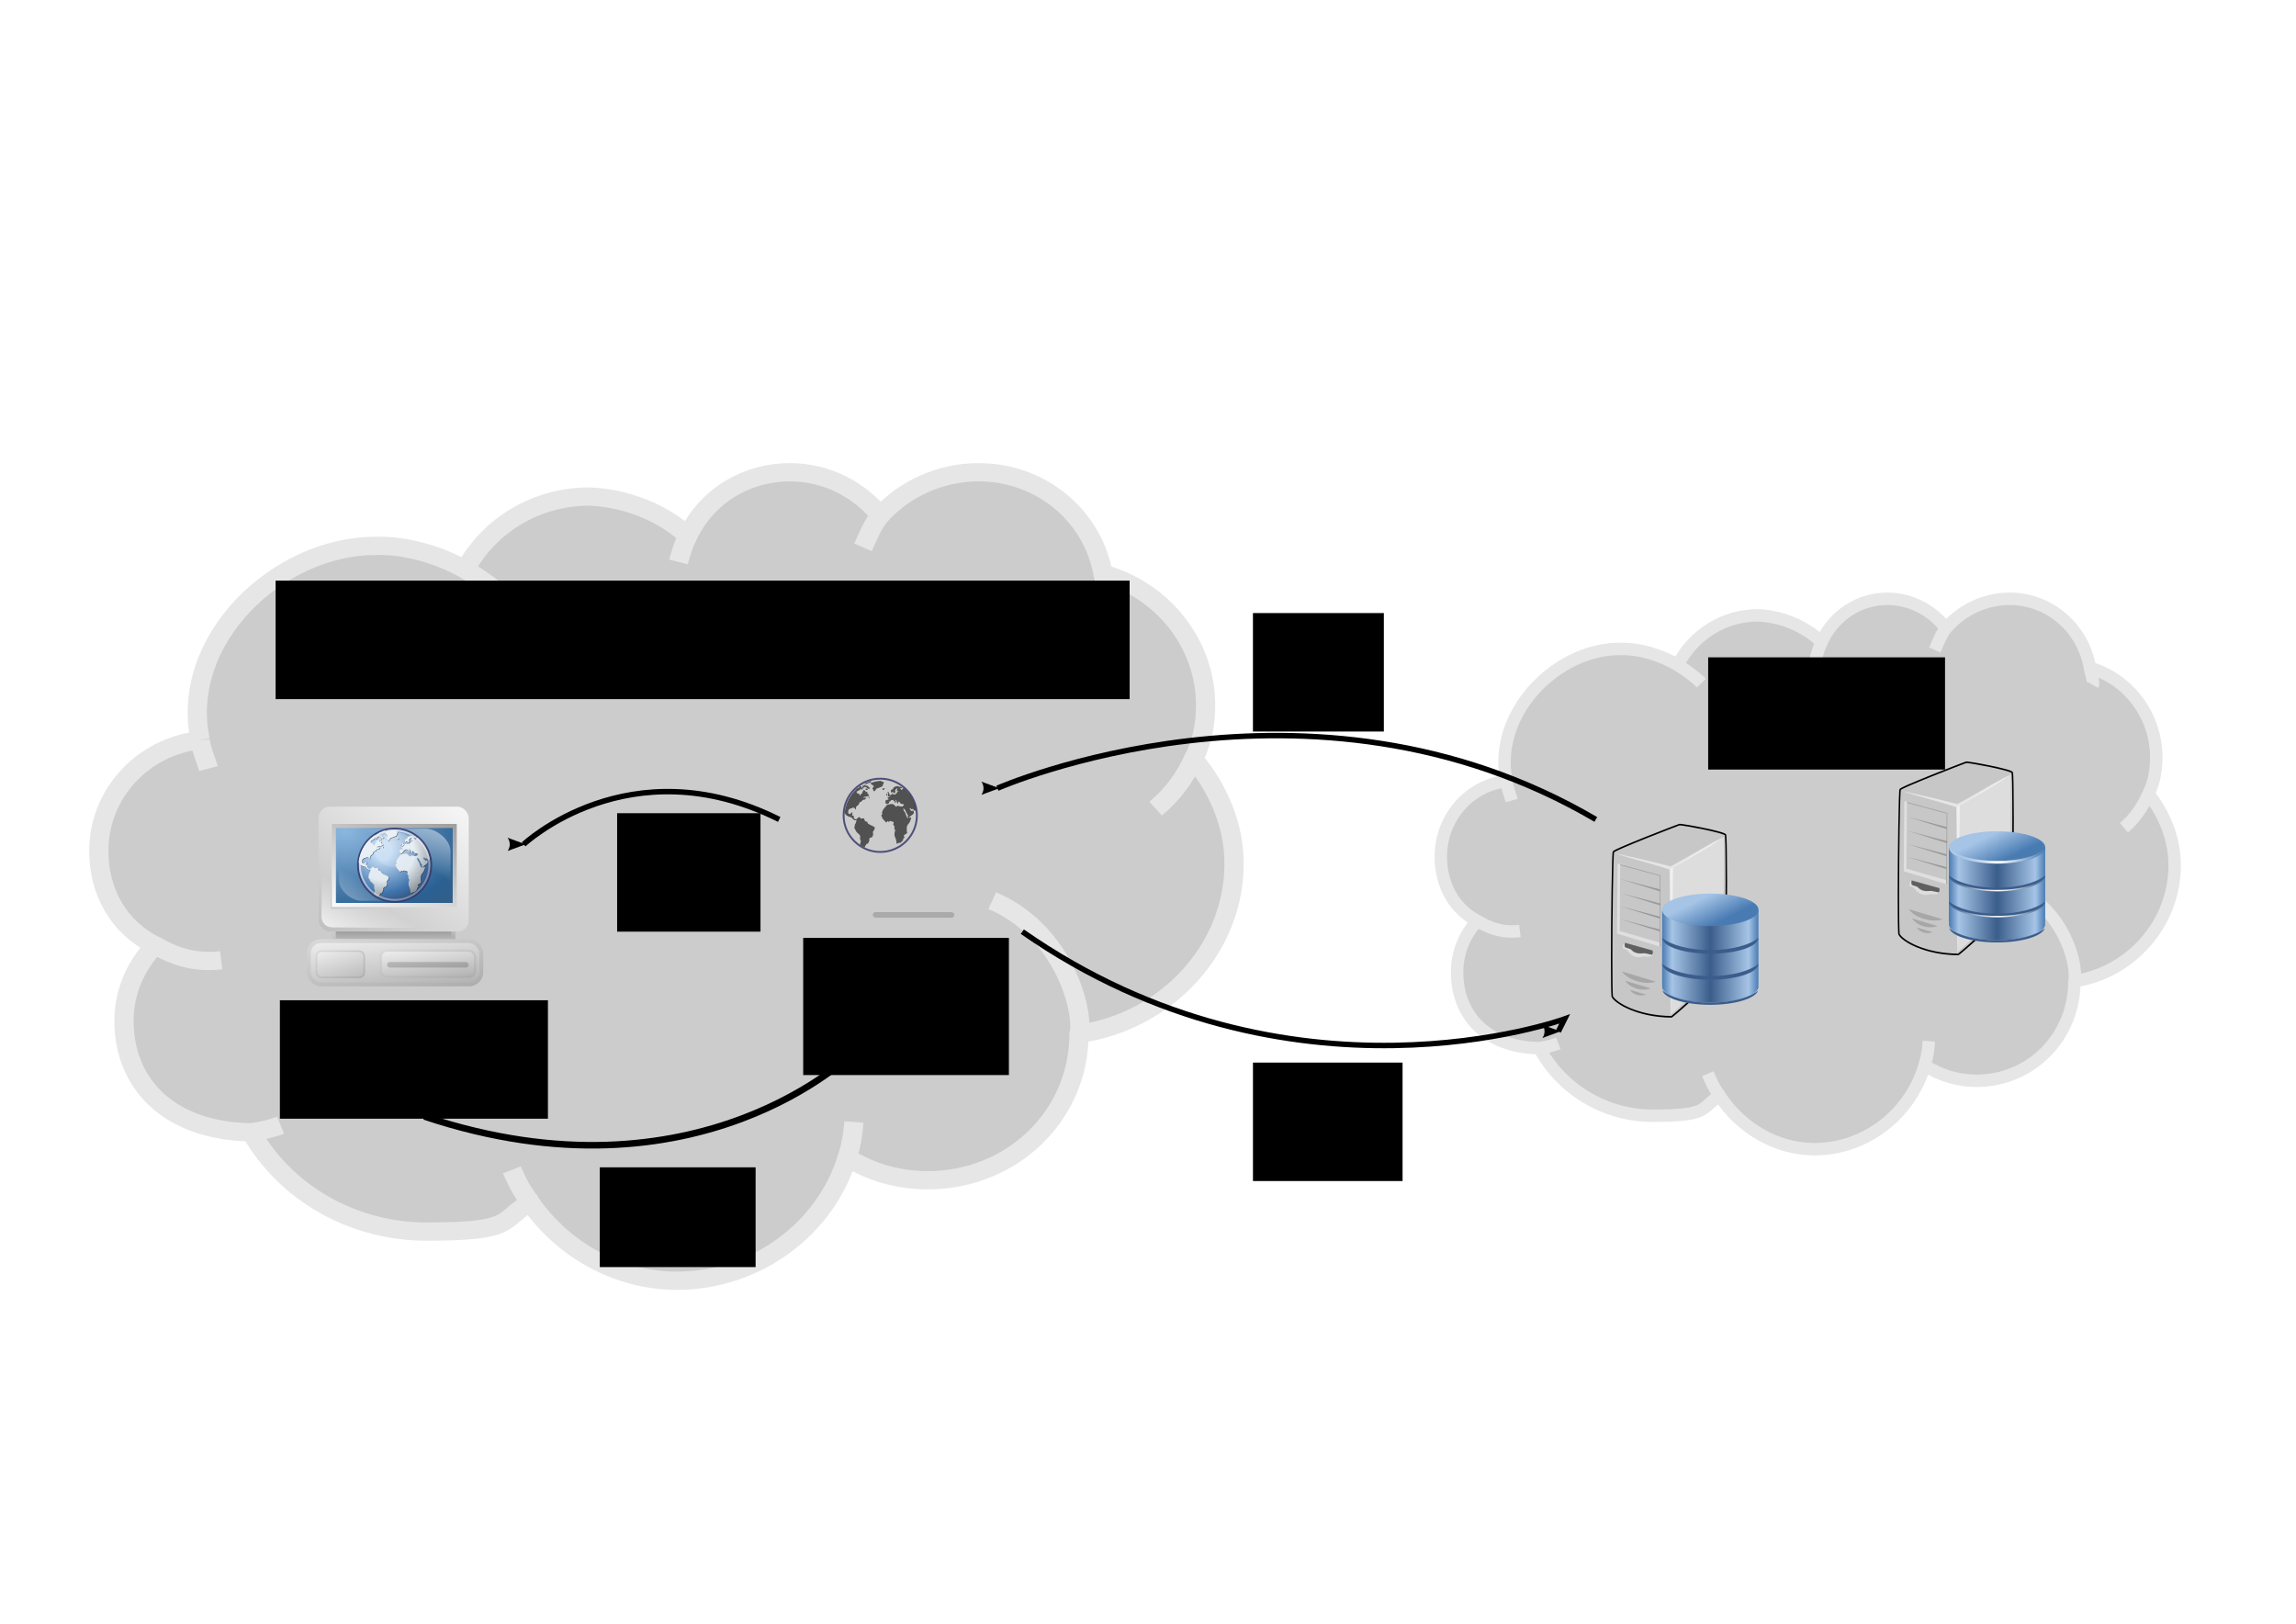 <?xml version="1.0" encoding="UTF-8" standalone="no"?>
<!-- Created with Inkscape (http://www.inkscape.org/) -->

<svg
   xmlns:dc="http://purl.org/dc/elements/1.1/"
   xmlns:cc="http://creativecommons.org/ns#"
   xmlns:rdf="http://www.w3.org/1999/02/22-rdf-syntax-ns#"
   xmlns:svg="http://www.w3.org/2000/svg"
   xmlns="http://www.w3.org/2000/svg"
   xmlns:xlink="http://www.w3.org/1999/xlink"
   xmlns:sodipodi="http://sodipodi.sourceforge.net/DTD/sodipodi-0.dtd"
   xmlns:inkscape="http://www.inkscape.org/namespaces/inkscape"
   width="1052.362"
   height="744.094"
   id="svg16425"
   version="1.1"
   inkscape:version="0.48.5 r10040"
   sodipodi:docname="New document 82">
  <defs
     id="defs16427">
    <inkscape:path-effect
       effect="skeletal"
       id="path-effect21029"
       is_visible="true"
       pattern="M 0,5 C 0,2.24 2.24,0 5,0 7.76,0 10,2.24 10,5 10,7.76 7.76,10 5,10 2.24,10 0,7.76 0,5 z"
       copytype="single_stretched"
       prop_scale="1"
       scale_y_rel="false"
       spacing="0"
       normal_offset="0"
       tang_offset="0"
       prop_units="false"
       vertical_pattern="false"
       fuse_tolerance="0" />
    <marker
       inkscape:stockid="Arrow2Lend"
       orient="auto"
       refY="0.0"
       refX="0.0"
       id="Arrow2Lend"
       style="overflow:visible;">
      <path
         id="path9333"
         style="fill-rule:evenodd;stroke-width:0.625;stroke-linejoin:round;"
         d="M 8.719,4.034 L -2.207,0.016 L 8.719,-4.002 C 6.973,-1.63 6.983,1.616 8.719,4.034 z "
         transform="scale(1.1) rotate(180) translate(1,0)" />
    </marker>
    <linearGradient
       inkscape:collect="always"
       x1="308.5"
       y1="522.61"
       gradientTransform="matrix(4.199,0,0,4.199,407.33,-2971.6)"
       x2="327.78"
       gradientUnits="userSpaceOnUse"
       spreadMethod="reflect"
       xlink:href="#linearGradient6035-4"
       y2="520.33"
       id="linearGradient11809" />
    <linearGradient
       inkscape:collect="always"
       x1="308.5"
       y1="522.61"
       gradientTransform="matrix(4.199,0,0,4.199,407.33,-3015.8)"
       x2="327.78"
       gradientUnits="userSpaceOnUse"
       spreadMethod="reflect"
       xlink:href="#linearGradient6035-4"
       y2="520.33"
       id="linearGradient11807" />
    <linearGradient
       inkscape:collect="always"
       x1="308.5"
       y1="522.61"
       gradientTransform="matrix(4.199,0,0,4.199,407.33,-3062.9)"
       x2="327.78"
       gradientUnits="userSpaceOnUse"
       spreadMethod="reflect"
       xlink:href="#linearGradient6035-4"
       y2="520.33"
       id="linearGradient11805" />
    <linearGradient
       inkscape:collect="always"
       x1="282.36"
       y1="518.56"
       x2="286.63"
       gradientUnits="userSpaceOnUse"
       y2="527.34"
       id="linearGradient11803">
      <stop
         offset="0"
         style="stop-color:#a5c4e6"
         id="stop5468-4" />
      <stop
         offset="1"
         style="stop-color:#497bb3"
         id="stop5470-8" />
    </linearGradient>
    <linearGradient
       inkscape:collect="always"
       x1="269.97"
       y1="511.97"
       gradientTransform="matrix(4.963,0,0,4.963,278.63,-3355.4)"
       x2="286.63"
       gradientUnits="userSpaceOnUse"
       spreadMethod="reflect"
       y2="511.97"
       id="linearGradient11801">
      <stop
         offset="0"
         style="stop-color:#497bb3"
         id="stop5497-7" />
      <stop
         offset=".205"
         style="stop-color:#a5c4e6"
         id="stop5501-5" />
      <stop
         offset="1"
         style="stop-color:#3b5d8b"
         id="stop5499-8" />
    </linearGradient>
    <linearGradient
       id="linearGradient6035-4">
      <stop
         offset="0"
         style="stop-color:#ffffff"
         id="stop6037-2" />
      <stop
         offset="1"
         style="stop-color:#ffffff;stop-opacity:0"
         id="stop6039-9" />
    </linearGradient>
    <radialGradient
       inkscape:collect="always"
       gradientTransform="matrix(1.613,0,0,1.613,-339.79,1183.8)"
       r="43.527"
       cy="12.142"
       cx="15.601"
       gradientUnits="userSpaceOnUse"
       id="radialGradient36840-2">
      <stop
         offset="0"
         style="stop-color:#ffffff"
         id="stop4128-0-1-6" />
      <stop
         offset="1"
         style="stop-color:#ffffff;stop-opacity:.165"
         id="stop4130-1-5-13" />
    </radialGradient>
    <linearGradient
       id="linearGradient4750-9-9-9">
      <stop
         offset="0"
         style="stop-color:#ffffff"
         id="stop4752-4-2-0" />
      <stop
         offset=".379"
         style="stop-color:#fefefe"
         id="stop4758-2-9-8" />
      <stop
         offset="1"
         style="stop-color:#1d1d1d"
         id="stop4754-7-9-1" />
    </linearGradient>
    <radialGradient
       inkscape:collect="always"
       gradientTransform="scale(1.179,0.848)"
       r="32.665"
       cy="10.476"
       cx="11.827"
       gradientUnits="userSpaceOnUse"
       id="radialGradient36756-4">
      <stop
         offset="0"
         style="stop-color:#ffffff"
         id="stop4352-6-8-6" />
      <stop
         offset="1"
         style="stop-color:#ffffff;stop-opacity:0"
         id="stop4354-0-8-2" />
    </radialGradient>
    <radialGradient
       inkscape:collect="always"
       gradientTransform="matrix(1.613,0,0,1.613,-339.79,1183.8)"
       r="29.993"
       cy="15.716"
       cx="18.248"
       gradientUnits="userSpaceOnUse"
       id="radialGradient36754-6">
      <stop
         offset="0"
         style="stop-color:#d3e9ff"
         id="stop3964-2-4-8" />
      <stop
         offset=".155"
         style="stop-color:#d3e9ff"
         id="stop4134-2-6-4" />
      <stop
         offset=".75"
         style="stop-color:#4074ae"
         id="stop4346-9-4-7" />
      <stop
         offset="1"
         style="stop-color:#36486c"
         id="stop3966-0-0-2" />
    </radialGradient>
    <filter
       color-interpolation-filters="sRGB"
       inkscape:collect="always"
       id="filter36622-5">
      <feGaussianBlur
         inkscape:collect="always"
         stdDeviation="0.626"
         id="feGaussianBlur36624-8" />
    </filter>
    <linearGradient
       id="linearGradient892-6-0">
      <stop
         offset="0"
         style="stop-color:#ffffff;stop-opacity:0"
         id="stop893-3-51" />
      <stop
         offset="1"
         style="stop-color:#fff"
         id="stop894-6-1" />
    </linearGradient>
    <radialGradient
       inkscape:collect="always"
       gradientTransform="scale(1.227,0.815)"
       r="63.391"
       cy="42.346"
       cx="31.538"
       gradientUnits="userSpaceOnUse"
       id="radialGradient36732-8">
      <stop
         offset="0"
         style="stop-color:#8bb7df"
         id="stop1134-7-3" />
      <stop
         offset=".762"
         style="stop-color:#2a6092"
         id="stop1136-0-6" />
      <stop
         offset="1"
         style="stop-color:#375e82"
         id="stop1135-7-80" />
    </radialGradient>
    <linearGradient
       id="linearGradient888-2-5">
      <stop
         offset="0"
         style="stop-color:#626262"
         id="stop889-8-4" />
      <stop
         offset="1"
         style="stop-color:#fff"
         id="stop890-5-8" />
    </linearGradient>
    <linearGradient
       inkscape:collect="always"
       xlink:href="#linearGradient888-2-5"
       id="linearGradient22509"
       gradientUnits="userSpaceOnUse"
       gradientTransform="scale(2.422,0.413)"
       x1="25.221"
       y1="178.49"
       x2="25.221"
       y2="234.27" />
    <linearGradient
       inkscape:collect="always"
       xlink:href="#linearGradient888-2-5"
       id="linearGradient22511"
       gradientUnits="userSpaceOnUse"
       gradientTransform="scale(2.422,0.413)"
       x1="51.461"
       y1="269.86"
       x2="-16.224"
       y2="176.29" />
    <linearGradient
       inkscape:collect="always"
       xlink:href="#linearGradient888-2-5"
       id="linearGradient22513"
       gradientUnits="userSpaceOnUse"
       gradientTransform="scale(1.096,0.912)"
       x1="-77.726"
       y1="208.44"
       x2="95.644"
       y2="11.699" />
    <radialGradient
       inkscape:collect="always"
       xlink:href="#radialGradient36732-8"
       id="radialGradient22515"
       gradientUnits="userSpaceOnUse"
       gradientTransform="scale(1.227,0.815)"
       cx="31.538"
       cy="42.346"
       r="63.391" />
    <linearGradient
       inkscape:collect="always"
       xlink:href="#linearGradient888-2-5"
       id="linearGradient22517"
       gradientUnits="userSpaceOnUse"
       gradientTransform="scale(1.227,0.815)"
       x1="92.438"
       y1="-3.91"
       x2="27.674"
       y2="91.077" />
    <linearGradient
       inkscape:collect="always"
       xlink:href="#linearGradient892-6-0"
       id="linearGradient22519"
       gradientUnits="userSpaceOnUse"
       gradientTransform="scale(1.321,0.757)"
       x1="39.811"
       y1="90.197"
       x2="17.877"
       y2="113.72" />
    <linearGradient
       inkscape:collect="always"
       xlink:href="#linearGradient892-6-0"
       id="linearGradient22521"
       gradientUnits="userSpaceOnUse"
       gradientTransform="scale(1.329,0.752)"
       x1="39.691"
       y1="49.508"
       x2="70.224"
       y2="20.482" />
    <linearGradient
       inkscape:collect="always"
       xlink:href="#linearGradient892-6-0"
       id="linearGradient22523"
       gradientUnits="userSpaceOnUse"
       gradientTransform="scale(1.328,0.753)"
       x1="35.19"
       y1="76.278"
       x2="8.346"
       y2="105.43" />
    <linearGradient
       inkscape:collect="always"
       xlink:href="#linearGradient888-2-5"
       id="linearGradient22525"
       gradientUnits="userSpaceOnUse"
       gradientTransform="scale(1.932,0.517)"
       x1="159.23"
       y1="65.199"
       x2="79.938"
       y2="-89.846" />
    <linearGradient
       inkscape:collect="always"
       xlink:href="#linearGradient888-2-5"
       id="linearGradient22527"
       gradientUnits="userSpaceOnUse"
       gradientTransform="scale(1.932,0.517)"
       x1="157.71"
       y1="114.67"
       x2="5.623"
       y2="-95.58" />
    <linearGradient
       inkscape:collect="always"
       xlink:href="#linearGradient888-2-5"
       id="linearGradient22529"
       gradientUnits="userSpaceOnUse"
       gradientTransform="scale(1.841,0.543)"
       x1="149.61"
       y1="23.06"
       x2="104.06"
       y2="-66.005" />
    <linearGradient
       inkscape:collect="always"
       xlink:href="#linearGradient888-2-5"
       id="linearGradient22531"
       gradientUnits="userSpaceOnUse"
       gradientTransform="scale(1.841,0.543)"
       x1="148.74"
       y1="51.478"
       x2="61.37"
       y2="-69.298" />
    <linearGradient
       inkscape:collect="always"
       xlink:href="#linearGradient888-2-5"
       id="linearGradient22533"
       gradientUnits="userSpaceOnUse"
       gradientTransform="scale(1.331,0.751)"
       x1="149.64"
       y1="30.068"
       x2="108.58"
       y2="-48.173" />
    <linearGradient
       inkscape:collect="always"
       xlink:href="#linearGradient888-2-5"
       id="linearGradient22535"
       gradientUnits="userSpaceOnUse"
       gradientTransform="scale(1.331,0.751)"
       x1="143.49"
       y1="36.145"
       x2="81.777"
       y2="-49.167" />
    <radialGradient
       inkscape:collect="always"
       xlink:href="#radialGradient36754-6"
       id="radialGradient22537"
       gradientUnits="userSpaceOnUse"
       gradientTransform="matrix(1.613,0,0,1.613,-339.79,1183.8)"
       cx="18.248"
       cy="15.716"
       r="29.993" />
    <radialGradient
       inkscape:collect="always"
       xlink:href="#radialGradient36756-4"
       id="radialGradient22539"
       gradientUnits="userSpaceOnUse"
       gradientTransform="scale(1.179,0.848)"
       cx="11.827"
       cy="10.476"
       r="32.665" />
    <radialGradient
       inkscape:collect="always"
       xlink:href="#linearGradient4750-9-9-9"
       id="radialGradient22541"
       gradientUnits="userSpaceOnUse"
       gradientTransform="scale(1.037,0.964)"
       cx="18.634"
       cy="17.486"
       fx="18.934"
       fy="17.81"
       r="40.693" />
    <radialGradient
       inkscape:collect="always"
       xlink:href="#linearGradient4750-9-9-9"
       id="radialGradient22543"
       gradientUnits="userSpaceOnUse"
       gradientTransform="scale(1.037,0.964)"
       cx="18.634"
       cy="17.486"
       fx="18.934"
       fy="17.81"
       r="40.693" />
    <radialGradient
       inkscape:collect="always"
       xlink:href="#linearGradient4750-9-9-9"
       id="radialGradient22545"
       gradientUnits="userSpaceOnUse"
       gradientTransform="scale(1.037,0.964)"
       cx="18.634"
       cy="17.486"
       fx="18.934"
       fy="17.81"
       r="40.693" />
    <radialGradient
       inkscape:collect="always"
       xlink:href="#linearGradient4750-9-9-9"
       id="radialGradient22547"
       gradientUnits="userSpaceOnUse"
       gradientTransform="scale(1.037,0.964)"
       cx="18.634"
       cy="17.486"
       fx="18.934"
       fy="17.81"
       r="40.693" />
    <radialGradient
       inkscape:collect="always"
       xlink:href="#linearGradient4750-9-9-9"
       id="radialGradient22549"
       gradientUnits="userSpaceOnUse"
       gradientTransform="scale(1.037,0.964)"
       cx="18.634"
       cy="17.486"
       fx="18.934"
       fy="17.81"
       r="40.693" />
    <radialGradient
       inkscape:collect="always"
       xlink:href="#linearGradient4750-9-9-9"
       id="radialGradient22551"
       gradientUnits="userSpaceOnUse"
       gradientTransform="scale(1.037,0.964)"
       cx="18.634"
       cy="17.486"
       fx="18.934"
       fy="17.81"
       r="40.693" />
    <radialGradient
       inkscape:collect="always"
       xlink:href="#linearGradient4750-9-9-9"
       id="radialGradient22553"
       gradientUnits="userSpaceOnUse"
       gradientTransform="scale(1.037,0.964)"
       cx="18.634"
       cy="17.486"
       fx="18.934"
       fy="17.81"
       r="40.693" />
    <radialGradient
       inkscape:collect="always"
       xlink:href="#linearGradient4750-9-9-9"
       id="radialGradient22555"
       gradientUnits="userSpaceOnUse"
       gradientTransform="scale(1.037,0.964)"
       cx="18.634"
       cy="17.486"
       fx="18.934"
       fy="17.81"
       r="40.693" />
    <radialGradient
       inkscape:collect="always"
       xlink:href="#linearGradient4750-9-9-9"
       id="radialGradient22557"
       gradientUnits="userSpaceOnUse"
       gradientTransform="scale(1.037,0.964)"
       cx="18.634"
       cy="17.486"
       fx="18.934"
       fy="17.81"
       r="40.693" />
    <radialGradient
       inkscape:collect="always"
       xlink:href="#linearGradient4750-9-9-9"
       id="radialGradient22559"
       gradientUnits="userSpaceOnUse"
       gradientTransform="scale(1.037,0.964)"
       cx="18.634"
       cy="17.486"
       fx="18.934"
       fy="17.81"
       r="40.693" />
    <radialGradient
       inkscape:collect="always"
       xlink:href="#linearGradient4750-9-9-9"
       id="radialGradient22561"
       gradientUnits="userSpaceOnUse"
       gradientTransform="scale(1.037,0.964)"
       cx="18.634"
       cy="17.486"
       fx="18.934"
       fy="17.81"
       r="40.693" />
    <radialGradient
       inkscape:collect="always"
       xlink:href="#linearGradient4750-9-9-9"
       id="radialGradient22563"
       gradientUnits="userSpaceOnUse"
       gradientTransform="scale(1.037,0.964)"
       cx="18.634"
       cy="17.486"
       fx="18.934"
       fy="17.81"
       r="40.693" />
    <radialGradient
       inkscape:collect="always"
       xlink:href="#linearGradient4750-9-9-9"
       id="radialGradient22565"
       gradientUnits="userSpaceOnUse"
       gradientTransform="scale(1.037,0.964)"
       cx="18.634"
       cy="17.486"
       fx="18.934"
       fy="17.81"
       r="40.693" />
    <radialGradient
       inkscape:collect="always"
       xlink:href="#linearGradient4750-9-9-9"
       id="radialGradient22567"
       gradientUnits="userSpaceOnUse"
       gradientTransform="scale(1.037,0.964)"
       cx="18.634"
       cy="17.486"
       fx="18.934"
       fy="17.81"
       r="40.693" />
    <radialGradient
       inkscape:collect="always"
       xlink:href="#linearGradient4750-9-9-9"
       id="radialGradient22569"
       gradientUnits="userSpaceOnUse"
       gradientTransform="scale(1.037,0.964)"
       cx="18.634"
       cy="17.486"
       fx="18.934"
       fy="17.81"
       r="40.693" />
    <radialGradient
       inkscape:collect="always"
       xlink:href="#linearGradient4750-9-9-9"
       id="radialGradient22571"
       gradientUnits="userSpaceOnUse"
       gradientTransform="scale(1.037,0.964)"
       cx="18.634"
       cy="17.486"
       fx="18.934"
       fy="17.81"
       r="40.693" />
    <radialGradient
       inkscape:collect="always"
       xlink:href="#linearGradient4750-9-9-9"
       id="radialGradient22573"
       gradientUnits="userSpaceOnUse"
       gradientTransform="scale(1.037,0.964)"
       cx="18.634"
       cy="17.486"
       fx="18.934"
       fy="17.81"
       r="40.693" />
    <radialGradient
       inkscape:collect="always"
       xlink:href="#linearGradient4750-9-9-9"
       id="radialGradient22575"
       gradientUnits="userSpaceOnUse"
       gradientTransform="scale(1.037,0.964)"
       cx="18.634"
       cy="17.486"
       fx="18.934"
       fy="17.81"
       r="40.693" />
    <radialGradient
       inkscape:collect="always"
       xlink:href="#linearGradient4750-9-9-9"
       id="radialGradient22577"
       gradientUnits="userSpaceOnUse"
       gradientTransform="scale(1.037,0.964)"
       cx="18.634"
       cy="17.486"
       fx="18.934"
       fy="17.81"
       r="40.693" />
    <radialGradient
       inkscape:collect="always"
       xlink:href="#linearGradient4750-9-9-9"
       id="radialGradient22579"
       gradientUnits="userSpaceOnUse"
       gradientTransform="scale(1.037,0.964)"
       cx="18.634"
       cy="17.486"
       fx="18.934"
       fy="17.81"
       r="40.693" />
    <radialGradient
       inkscape:collect="always"
       xlink:href="#linearGradient4750-9-9-9"
       id="radialGradient22581"
       gradientUnits="userSpaceOnUse"
       gradientTransform="scale(1.037,0.964)"
       cx="18.634"
       cy="17.486"
       fx="18.934"
       fy="17.81"
       r="40.693" />
    <radialGradient
       inkscape:collect="always"
       xlink:href="#linearGradient4750-9-9-9"
       id="radialGradient22583"
       gradientUnits="userSpaceOnUse"
       gradientTransform="scale(1.037,0.964)"
       cx="18.634"
       cy="17.486"
       fx="18.934"
       fy="17.81"
       r="40.693" />
    <radialGradient
       inkscape:collect="always"
       xlink:href="#linearGradient4750-9-9-9"
       id="radialGradient22585"
       gradientUnits="userSpaceOnUse"
       gradientTransform="scale(1.037,0.964)"
       cx="18.634"
       cy="17.486"
       fx="18.934"
       fy="17.81"
       r="40.693" />
    <radialGradient
       inkscape:collect="always"
       xlink:href="#linearGradient4750-9-9-9"
       id="radialGradient22587"
       gradientUnits="userSpaceOnUse"
       gradientTransform="scale(1.037,0.964)"
       cx="18.634"
       cy="17.486"
       fx="18.934"
       fy="17.81"
       r="40.693" />
    <radialGradient
       inkscape:collect="always"
       xlink:href="#linearGradient4750-9-9-9"
       id="radialGradient22589"
       gradientUnits="userSpaceOnUse"
       gradientTransform="scale(1.037,0.964)"
       cx="18.634"
       cy="17.486"
       fx="18.934"
       fy="17.81"
       r="40.693" />
    <radialGradient
       inkscape:collect="always"
       xlink:href="#linearGradient4750-9-9-9"
       id="radialGradient22591"
       gradientUnits="userSpaceOnUse"
       gradientTransform="scale(1.037,0.964)"
       cx="18.634"
       cy="17.486"
       fx="18.934"
       fy="17.81"
       r="40.693" />
    <radialGradient
       inkscape:collect="always"
       xlink:href="#linearGradient4750-9-9-9"
       id="radialGradient22593"
       gradientUnits="userSpaceOnUse"
       gradientTransform="scale(1.037,0.964)"
       cx="18.634"
       cy="17.486"
       fx="18.934"
       fy="17.81"
       r="40.693" />
    <radialGradient
       inkscape:collect="always"
       xlink:href="#linearGradient4750-9-9-9"
       id="radialGradient22595"
       gradientUnits="userSpaceOnUse"
       gradientTransform="scale(1.037,0.964)"
       cx="18.634"
       cy="17.486"
       fx="18.934"
       fy="17.81"
       r="40.693" />
    <radialGradient
       inkscape:collect="always"
       xlink:href="#linearGradient4750-9-9-9"
       id="radialGradient22597"
       gradientUnits="userSpaceOnUse"
       gradientTransform="scale(1.037,0.964)"
       cx="18.634"
       cy="17.486"
       fx="18.934"
       fy="17.81"
       r="40.693" />
    <radialGradient
       inkscape:collect="always"
       xlink:href="#linearGradient4750-9-9-9"
       id="radialGradient22599"
       gradientUnits="userSpaceOnUse"
       gradientTransform="scale(1.037,0.964)"
       cx="18.634"
       cy="17.486"
       fx="18.934"
       fy="17.81"
       r="40.693" />
    <radialGradient
       inkscape:collect="always"
       xlink:href="#linearGradient4750-9-9-9"
       id="radialGradient22601"
       gradientUnits="userSpaceOnUse"
       gradientTransform="scale(1.037,0.964)"
       cx="18.634"
       cy="17.486"
       fx="18.934"
       fy="17.81"
       r="40.693" />
    <radialGradient
       inkscape:collect="always"
       xlink:href="#linearGradient4750-9-9-9"
       id="radialGradient22603"
       gradientUnits="userSpaceOnUse"
       gradientTransform="scale(1.037,0.964)"
       cx="18.634"
       cy="17.486"
       fx="18.934"
       fy="17.81"
       r="40.693" />
    <radialGradient
       inkscape:collect="always"
       xlink:href="#linearGradient4750-9-9-9"
       id="radialGradient22605"
       gradientUnits="userSpaceOnUse"
       gradientTransform="scale(1.037,0.964)"
       cx="18.634"
       cy="17.486"
       fx="18.934"
       fy="17.81"
       r="40.693" />
    <radialGradient
       inkscape:collect="always"
       xlink:href="#linearGradient4750-9-9-9"
       id="radialGradient22607"
       gradientUnits="userSpaceOnUse"
       gradientTransform="scale(1.037,0.964)"
       cx="18.634"
       cy="17.486"
       fx="18.934"
       fy="17.81"
       r="40.693" />
    <radialGradient
       inkscape:collect="always"
       xlink:href="#linearGradient4750-9-9-9"
       id="radialGradient22609"
       gradientUnits="userSpaceOnUse"
       gradientTransform="scale(1.037,0.964)"
       cx="18.634"
       cy="17.486"
       fx="18.934"
       fy="17.81"
       r="40.693" />
    <radialGradient
       inkscape:collect="always"
       xlink:href="#linearGradient4750-9-9-9"
       id="radialGradient22611"
       gradientUnits="userSpaceOnUse"
       gradientTransform="scale(1.037,0.964)"
       cx="18.634"
       cy="17.486"
       fx="18.934"
       fy="17.81"
       r="40.693" />
    <radialGradient
       inkscape:collect="always"
       xlink:href="#linearGradient4750-9-9-9"
       id="radialGradient22613"
       gradientUnits="userSpaceOnUse"
       gradientTransform="scale(1.037,0.964)"
       cx="18.634"
       cy="17.486"
       fx="18.934"
       fy="17.81"
       r="40.693" />
    <radialGradient
       inkscape:collect="always"
       xlink:href="#radialGradient36840-2"
       id="radialGradient22615"
       gradientUnits="userSpaceOnUse"
       gradientTransform="matrix(1.613,0,0,1.613,-339.79,1183.8)"
       cx="15.601"
       cy="12.142"
       r="43.527" />
  </defs>
  <sodipodi:namedview
     id="base"
     pagecolor="#ffffff"
     bordercolor="#666666"
     borderopacity="1.0"
     inkscape:pageopacity="0.0"
     inkscape:pageshadow="2"
     inkscape:zoom="0.35"
     inkscape:cx="16.428571"
     inkscape:cy="405.71429"
     inkscape:document-units="px"
     inkscape:current-layer="layer1"
     showgrid="false"
     inkscape:window-width="1216"
     inkscape:window-height="639"
     inkscape:window-x="60"
     inkscape:window-y="61"
     inkscape:window-maximized="0" />
  <g
     inkscape:label="Layer 1"
     inkscape:groupmode="layer"
     id="layer1"
     transform="translate(0,-308.268)">
    <g
       transform="translate(476.427,174.279)"
       inkscape:label="Capa 1"
       id="layer1-6">
      <g
         class="Drawing"
         transform="matrix(0.057,0,0,0.057,64.27,246.75)"
         style="fill-rule:evenodd"
         id="g10">
        <g
           id="g12">
          <g
             style="fill:#cccccc"
             id="g14">
            <path
               d="m 2627,4302 c -110,-547 401,-1063 912,-1063 161,-4 328,49 465,129 131,-248 374,-399 647,-399 182,8 374,82 511,215 98,-219 306,-348 530,-348 189,0 361,94 470,237 126,-147 314,-237 511,-237 319,0 590,231 647,555 309,90 533,383 533,719 0,102 -16,201 -63,295 131,164 211,366 211,573 0,469 -353,865 -806,932 0,449 -350,801 -787,801 -150,0 -293,-43 -418,-124 -115,395 -478,674 -885,674 -304,0 -590,-166 -763,-429 -161,101 -76,160 -538,160 -380,0 -729,-207 -912,-543 -437,-8 -661,-274 -661,-610 0,-156 57,-297 161,-414 -189,-98 -292,-293 -292,-516 0,-314 229,-572 527,-607 z M 2100,2836 z m 5901,4425 z"
               id="path16"
               inkscape:connector-curvature="0" />
          </g>
          <g
             style="fill:none;stroke:#e6e6e6;stroke-width:100;stroke-linejoin:round"
             id="g18">
            <path
               d="m 2627,4302 c -110,-547 401,-1063 912,-1063 161,-4 328,49 465,129 131,-248 374,-399 647,-399 182,8 374,82 511,215 98,-219 306,-348 530,-348 189,0 361,94 470,237 126,-147 314,-237 511,-237 319,0 590,231 647,555 309,90 533,383 533,719 0,102 -16,201 -63,295 131,164 211,366 211,573 0,469 -353,865 -806,932 0,449 -350,801 -787,801 -150,0 -293,-43 -418,-124 -115,395 -478,674 -885,674 -304,0 -590,-166 -763,-429 -161,101 -76,160 -538,160 -380,0 -729,-207 -912,-543 -437,-8 -661,-274 -661,-610 0,-156 57,-297 161,-414 -189,-98 -292,-293 -292,-516 0,-314 229,-572 527,-607"
               style="fill:none"
               id="path20"
               inkscape:connector-curvature="0" />
            <path
               d="m 2627,4302 c 5,52 30,109 43,156"
               style="fill:none"
               id="path22"
               inkscape:connector-curvature="0" />
            <path
               d="M 2100,2836"
               style="fill:none"
               id="path24"
               inkscape:connector-curvature="0" />
            <path
               d="M 8001,7261"
               style="fill:none"
               id="path26"
               inkscape:connector-curvature="0" />
            <path
               d="m 4004,3368 c 63,39 139,92 191,146"
               style="fill:none"
               id="path28"
               inkscape:connector-curvature="0" />
            <path
               d="M 2100,2836"
               style="fill:none"
               id="path30"
               inkscape:connector-curvature="0" />
            <path
               d="M 8001,7261"
               style="fill:none"
               id="path32"
               inkscape:connector-curvature="0" />
            <path
               d="m 5162,3184 c -22,43 -36,94 -49,143"
               style="fill:none"
               id="path34"
               inkscape:connector-curvature="0" />
            <path
               d="M 2100,2836"
               style="fill:none"
               id="path36"
               inkscape:connector-curvature="0" />
            <path
               d="M 8001,7261"
               style="fill:none"
               id="path38"
               inkscape:connector-curvature="0" />
            <path
               d="m 6162,3073 c -41,49 -63,115 -90,174"
               style="fill:none"
               id="path40"
               inkscape:connector-curvature="0" />
            <path
               d="M 2100,2836"
               style="fill:none"
               id="path42"
               inkscape:connector-curvature="0" />
            <path
               d="M 8001,7261"
               style="fill:none"
               id="path44"
               inkscape:connector-curvature="0" />
            <path
               d="m 7320,3391 c 6,37 33,118 22,137"
               style="fill:none"
               id="path46"
               inkscape:connector-curvature="0" />
            <path
               d="M 2100,2836"
               style="fill:none"
               id="path48"
               inkscape:connector-curvature="0" />
            <path
               d="M 8001,7261"
               style="fill:none"
               id="path50"
               inkscape:connector-curvature="0" />
            <path
               d="m 7790,4405 c -46,104 -109,196 -197,272"
               style="fill:none"
               id="path52"
               inkscape:connector-curvature="0" />
            <path
               d="M 2100,2836"
               style="fill:none"
               id="path54"
               inkscape:connector-curvature="0" />
            <path
               d="M 8001,7261"
               style="fill:none"
               id="path56"
               inkscape:connector-curvature="0" />
            <path
               d="m 7197,5910 c 22,-165 -104,-575 -453,-729"
               style="fill:none"
               id="path58"
               inkscape:connector-curvature="0" />
            <path
               d="M 2100,2836"
               style="fill:none"
               id="path60"
               inkscape:connector-curvature="0" />
            <path
               d="M 8001,7261"
               style="fill:none"
               id="path62"
               inkscape:connector-curvature="0" />
            <path
               d="m 5990,6587 c 22,-68 30,-130 35,-195"
               style="fill:none"
               id="path64"
               inkscape:connector-curvature="0" />
            <path
               d="M 2100,2836"
               style="fill:none"
               id="path66"
               inkscape:connector-curvature="0" />
            <path
               d="M 8001,7261"
               style="fill:none"
               id="path68"
               inkscape:connector-curvature="0" />
            <path
               d="m 4345,6832 c -44,-53 -71,-114 -98,-178"
               style="fill:none"
               id="path70"
               inkscape:connector-curvature="0" />
            <path
               d="M 2100,2836"
               style="fill:none"
               id="path72"
               inkscape:connector-curvature="0" />
            <path
               d="M 8001,7261"
               style="fill:none"
               id="path74"
               inkscape:connector-curvature="0" />
            <path
               d="m 2892,6449 c 52,-8 104,-20 153,-39"
               style="fill:none"
               id="path76"
               inkscape:connector-curvature="0" />
            <path
               d="M 2100,2836"
               style="fill:none"
               id="path78"
               inkscape:connector-curvature="0" />
            <path
               d="M 8001,7261"
               style="fill:none"
               id="path80"
               inkscape:connector-curvature="0" />
            <path
               d="m 2392,5425 c 90,53 194,100 344,82"
               style="fill:none"
               id="path82"
               inkscape:connector-curvature="0" />
            <path
               d="M 2100,2836"
               style="fill:none"
               id="path84"
               inkscape:connector-curvature="0" />
            <path
               d="M 8001,7261"
               style="fill:none"
               id="path86"
               inkscape:connector-curvature="0" />
          </g>
          <g
             style="fill:none"
             id="g88">
            <rect
               height="4425"
               x="2100"
               width="5901"
               y="2836"
               id="rect90" />
          </g>
        </g>
      </g>
    </g>
    <g
       transform="matrix(1.547,0,0,1.469,-239.315,-75.267)"
       inkscape:label="Capa 1"
       id="layer1-7">
      <g
         class="Drawing"
         transform="matrix(0.057,0,0,0.057,64.27,246.75)"
         style="fill-rule:evenodd"
         id="g10-7">
        <g
           id="g12-7">
          <g
             style="fill:#cccccc"
             id="g14-6">
            <path
               d="m 2627,4302 c -110,-547 401,-1063 912,-1063 161,-4 328,49 465,129 131,-248 374,-399 647,-399 182,8 374,82 511,215 98,-219 306,-348 530,-348 189,0 361,94 470,237 126,-147 314,-237 511,-237 319,0 590,231 647,555 309,90 533,383 533,719 0,102 -16,201 -63,295 131,164 211,366 211,573 0,469 -353,865 -806,932 0,449 -350,801 -787,801 -150,0 -293,-43 -418,-124 -115,395 -478,674 -885,674 -304,0 -590,-166 -763,-429 -161,101 -76,160 -538,160 -380,0 -729,-207 -912,-543 -437,-8 -661,-274 -661,-610 0,-156 57,-297 161,-414 -189,-98 -292,-293 -292,-516 0,-314 229,-572 527,-607 z M 2100,2836 z m 5901,4425 z"
               id="path16-2"
               inkscape:connector-curvature="0" />
          </g>
          <g
             style="fill:none;stroke:#e6e6e6;stroke-width:100;stroke-linejoin:round"
             id="g18-9">
            <path
               d="m 2627,4302 c -110,-547 401,-1063 912,-1063 161,-4 328,49 465,129 131,-248 374,-399 647,-399 182,8 374,82 511,215 98,-219 306,-348 530,-348 189,0 361,94 470,237 126,-147 314,-237 511,-237 319,0 590,231 647,555 309,90 533,383 533,719 0,102 -16,201 -63,295 131,164 211,366 211,573 0,469 -353,865 -806,932 0,449 -350,801 -787,801 -150,0 -293,-43 -418,-124 -115,395 -478,674 -885,674 -304,0 -590,-166 -763,-429 -161,101 -76,160 -538,160 -380,0 -729,-207 -912,-543 -437,-8 -661,-274 -661,-610 0,-156 57,-297 161,-414 -189,-98 -292,-293 -292,-516 0,-314 229,-572 527,-607"
               style="fill:none"
               id="path20-1"
               inkscape:connector-curvature="0" />
            <path
               d="m 2627,4302 c 5,52 30,109 43,156"
               style="fill:none"
               id="path22-5"
               inkscape:connector-curvature="0" />
            <path
               d="M 2100,2836"
               style="fill:none"
               id="path24-4"
               inkscape:connector-curvature="0" />
            <path
               d="M 8001,7261"
               style="fill:none"
               id="path26-2"
               inkscape:connector-curvature="0" />
            <path
               d="m 4004,3368 c 63,39 139,92 191,146"
               style="fill:none"
               id="path28-5"
               inkscape:connector-curvature="0" />
            <path
               d="M 2100,2836"
               style="fill:none"
               id="path30-1"
               inkscape:connector-curvature="0" />
            <path
               d="M 8001,7261"
               style="fill:none"
               id="path32-9"
               inkscape:connector-curvature="0" />
            <path
               d="m 5162,3184 c -22,43 -36,94 -49,143"
               style="fill:none"
               id="path34-7"
               inkscape:connector-curvature="0" />
            <path
               d="M 2100,2836"
               style="fill:none"
               id="path36-9"
               inkscape:connector-curvature="0" />
            <path
               d="M 8001,7261"
               style="fill:none"
               id="path38-0"
               inkscape:connector-curvature="0" />
            <path
               d="m 6162,3073 c -41,49 -63,115 -90,174"
               style="fill:none"
               id="path40-8"
               inkscape:connector-curvature="0" />
            <path
               d="M 2100,2836"
               style="fill:none"
               id="path42-1"
               inkscape:connector-curvature="0" />
            <path
               d="M 8001,7261"
               style="fill:none"
               id="path44-2"
               inkscape:connector-curvature="0" />
            <path
               d="m 7320,3391 c 6,37 33,118 22,137"
               style="fill:none"
               id="path46-3"
               inkscape:connector-curvature="0" />
            <path
               d="M 2100,2836"
               style="fill:none"
               id="path48-3"
               inkscape:connector-curvature="0" />
            <path
               d="M 8001,7261"
               style="fill:none"
               id="path50-0"
               inkscape:connector-curvature="0" />
            <path
               d="m 7790,4405 c -46,104 -109,196 -197,272"
               style="fill:none"
               id="path52-7"
               inkscape:connector-curvature="0" />
            <path
               d="M 2100,2836"
               style="fill:none"
               id="path54-1"
               inkscape:connector-curvature="0" />
            <path
               d="M 8001,7261"
               style="fill:none"
               id="path56-1"
               inkscape:connector-curvature="0" />
            <path
               d="m 7197,5910 c 22,-165 -104,-575 -453,-729"
               style="fill:none"
               id="path58-4"
               inkscape:connector-curvature="0" />
            <path
               d="M 2100,2836"
               style="fill:none"
               id="path60-5"
               inkscape:connector-curvature="0" />
            <path
               d="M 8001,7261"
               style="fill:none"
               id="path62-9"
               inkscape:connector-curvature="0" />
            <path
               d="m 5990,6587 c 22,-68 30,-130 35,-195"
               style="fill:none"
               id="path64-6"
               inkscape:connector-curvature="0" />
            <path
               d="M 2100,2836"
               style="fill:none"
               id="path66-3"
               inkscape:connector-curvature="0" />
            <path
               d="M 8001,7261"
               style="fill:none"
               id="path68-0"
               inkscape:connector-curvature="0" />
            <path
               d="m 4345,6832 c -44,-53 -71,-114 -98,-178"
               style="fill:none"
               id="path70-7"
               inkscape:connector-curvature="0" />
            <path
               d="M 2100,2836"
               style="fill:none"
               id="path72-5"
               inkscape:connector-curvature="0" />
            <path
               d="M 8001,7261"
               style="fill:none"
               id="path74-4"
               inkscape:connector-curvature="0" />
            <path
               d="m 2892,6449 c 52,-8 104,-20 153,-39"
               style="fill:none"
               id="path76-6"
               inkscape:connector-curvature="0" />
            <path
               d="M 2100,2836"
               style="fill:none"
               id="path78-5"
               inkscape:connector-curvature="0" />
            <path
               d="M 8001,7261"
               style="fill:none"
               id="path80-3"
               inkscape:connector-curvature="0" />
            <path
               d="m 2392,5425 c 90,53 194,100 344,82"
               style="fill:none"
               id="path82-3"
               inkscape:connector-curvature="0" />
            <path
               d="M 2100,2836"
               style="fill:none"
               id="path84-1"
               inkscape:connector-curvature="0" />
            <path
               d="M 8001,7261"
               style="fill:none"
               id="path86-8"
               inkscape:connector-curvature="0" />
          </g>
          <g
             style="fill:none"
             id="g88-8">
            <rect
               height="4425"
               x="2100"
               width="5901"
               y="2836"
               id="rect90-0" />
          </g>
        </g>
      </g>
    </g>
    <g
       transform="matrix(0.289,0,0,0.312,774.064,523.697)"
       inkscape:label="Layer 1"
       id="layer1-5">
      <g
         transform="matrix(1.12,0,0,1.12,-912.62,1550.9)"
         id="g16774-4">
        <g
           transform="translate(705.43,-1146.4)"
           inkscape:label="Capa 1"
           id="layer1-3-5-2">
          <g
             class="Graphic"
             transform="matrix(0.042,0,0,0.042,319.39,59.128)"
             id="g10-5-2">
            <g
               id="g12-4-2">
              <g
                 style="fill:#c7c7c7"
                 id="g14-64-0">
                <path
                   d="m 5903,2361 c 50,82 34,3995 -31,4149 -51,122 -1703,1495 -1789,1531 -1117,-7 -1870,-414 -1995,-629 -48,-270 -7,-4433 38,-4520 40,-76 2153,-833 2227,-851 67,-15 1493,229 1550,320 z"
                   inkscape:connector-curvature="0"
                   id="path16-1-5" />
              </g>
              <g
                 style="fill:#000000"
                 id="g18-6-5">
                <path
                   d="m 5881,2374 2,-1 -2,2 c 0,-1 -1,-1 -1,-1 v -2 l 7,-3 -2,2 -5,1 5,-1 -2,2 -2,1 z m 2,-1 2,-2 2,-2 5,-2 -5,4 5,-4 h 1 l -6,3 v 1 -1 l -4,3 z m 10,-6 h -1 1 -1 l 11,-6 -10,5 v 1 z m 11,-4 -11,4 v -1 l 11,-3 z m 20,-15 c -2,-3 -4,-6 -7,-9 -2,-3 -5,-5 -8,-7 -5,-4 -12,-8 -20,-12 -7,-4 -15,-7 -24,-11 -9,-4 -19,-7 -30,-11 -21,-8 -47,-16 -75,-24 -29,-8 -61,-16 -95,-25 -136,-34 -313,-72 -494,-106 -181,-35 -364,-66 -511,-90 -73,-11 -138,-21 -189,-27 -25,-3 -47,-6 -65,-8 -9,-1 -17,-1 -24,-2 -4,0 -7,0 -10,-1 h -9 c -3,0 -5,0 -7,1 h -4 c -2,0 -3,0 -4,1 -2,0 -4,1 -7,2 -2,0 -5,1 -8,2 -3,1 -7,2 -11,3 -4,2 -8,3 -13,5 -10,3 -22,7 -35,12 -13,4 -28,9 -44,15 -33,11 -71,25 -115,40 -43,15 -91,32 -144,51 -209,75 -481,173 -753,274 -271,101 -542,203 -747,285 -51,21 -98,40 -140,57 -43,18 -80,34 -111,48 -16,7 -30,14 -42,20 -13,6 -24,12 -33,17 -5,2 -9,5 -13,7 -4,3 -8,5 -10,7 -4,3 -7,5 -9,7 -5,4 -7,8 -9,11 -1,2 -2,5 -4,9 0,3 -1,6 -1,9 -1,3 -1,7 -2,11 -1,4 -1,8 -2,13 0,9 -1,20 -3,32 0,13 -1,27 -2,42 -2,31 -4,69 -6,111 -2,43 -4,91 -5,144 -7,213 -14,504 -19,835 -11,662 -19,1482 -19,2144 0,308 2,583 5,791 1,52 2,100 3,143 1,43 3,82 4,115 1,34 3,62 4,85 1,12 2,22 3,30 1,5 1,9 1,13 1,3 2,7 2,10 l 1,4 2,4 c 9,15 20,30 33,46 14,16 30,32 48,49 35,32 80,66 135,101 107,70 249,142 423,207 173,65 377,124 608,167 231,43 489,70 769,72 h 6 l 5,-2 8,-4 c 2,-2 5,-3 8,-6 3,-2 6,-4 10,-6 l 12,-9 c 9,-6 19,-13 30,-22 11,-8 23,-17 37,-28 27,-20 58,-45 93,-73 35,-28 74,-59 116,-93 169,-136 385,-315 600,-497 215,-181 430,-366 593,-512 41,-37 79,-71 113,-103 34,-31 64,-59 89,-84 13,-13 24,-24 34,-35 11,-11 20,-20 28,-29 8,-9 14,-17 19,-23 3,-4 5,-8 7,-10 2,-4 4,-8 6,-11 0,-2 1,-5 2,-8 1,-3 2,-5 3,-9 1,-6 2,-13 3,-22 2,-8 3,-17 4,-28 1,-11 2,-22 3,-35 2,-25 4,-55 7,-89 1,-34 3,-72 5,-113 8,-166 14,-391 19,-648 10,-516 16,-1164 16,-1743 0,-389 -3,-747 -8,-1012 -1,-66 -2,-127 -4,-181 -1,-53 -3,-100 -5,-139 -1,-20 -2,-38 -3,-53 -1,-16 -2,-30 -3,-41 -1,-6 -1,-11 -2,-16 -1,-5 -1,-10 -2,-13 -1,-4 -1,-8 -2,-11 -1,-2 -1,-4 -2,-5 -1,-3 -2,-5 -3,-6 z m -37,21 12,-12 -12,12 z m -6,9 c 1,3 1,7 2,11 0,4 1,9 1,15 1,11 3,24 4,39 0,15 1,33 2,52 2,39 4,86 6,139 1,53 2,114 4,180 5,264 7,622 7,1011 0,578 -5,1227 -15,1742 -6,257 -12,481 -19,646 -2,42 -4,79 -6,113 -2,33 -4,63 -6,88 -1,12 -2,24 -4,34 0,10 -2,18 -3,26 -1,7 -2,14 -3,18 0,3 -1,4 -1,6 0,1 -1,2 -1,2 0,1 -1,2 -2,4 -1,1 -3,4 -4,6 -5,6 -10,13 -17,21 -7,7 -16,17 -26,27 l -34,34 c -25,24 -54,52 -88,83 -33,31 -71,66 -112,102 -163,146 -377,330 -592,512 -215,181 -431,360 -598,495 -42,34 -81,65 -116,93 -35,28 -66,52 -93,73 -13,10 -26,20 -37,28 -10,8 -20,15 -28,21 -4,3 -8,6 -12,8 -3,2 -6,4 -8,6 -2,1 -4,2 -5,3 -276,-2 -528,-29 -755,-71 -228,-42 -429,-100 -600,-164 -169,-64 -308,-134 -413,-202 -51,-33 -94,-66 -128,-97 -17,-15 -31,-30 -43,-44 -10,-12 -19,-23 -26,-34 v -4 c -1,-3 -1,-7 -1,-11 -1,-8 -2,-18 -3,-28 -2,-23 -3,-51 -5,-84 -1,-33 -2,-71 -3,-115 -1,-42 -2,-90 -3,-142 -3,-208 -5,-482 -5,-790 0,-662 7,-1481 18,-2143 6,-330 12,-622 19,-834 2,-53 4,-101 6,-144 2,-42 3,-79 5,-109 1,-16 2,-30 3,-42 1,-12 2,-22 3,-31 0,-4 1,-8 1,-11 1,-4 1,-6 2,-9 v -2 c 0,-1 1,-1 2,-2 2,-1 4,-3 7,-5 4,-1 7,-4 11,-6 9,-5 19,-10 31,-16 12,-6 26,-12 41,-19 31,-14 67,-29 109,-47 42,-17 89,-37 140,-57 205,-82 475,-184 746,-284 271,-101 543,-200 752,-274 52,-19 101,-36 144,-51 43,-16 82,-29 114,-40 17,-6 31,-11 44,-16 13,-4 25,-8 35,-11 4,-2 9,-3 13,-4 4,-2 7,-3 10,-4 3,-1 5,-1 8,-2 l 3,-1 -2,-8 1,8 h 1 4 7 c 2,0 5,0 8,1 7,0 14,1 23,2 17,1 39,4 64,7 50,6 114,16 187,27 147,23 329,55 509,89 180,35 357,72 492,106 34,9 65,17 92,25 28,8 53,15 73,23 10,3 20,7 28,10 7,3 15,6 20,9 5,3 10,5 13,8 0,0 1,0 1,1 0,1 1,3 1,4 z M 4075,8017 c 1,0 1,-1 2,-1 h 6 v 14 l -8,-13 8,13 v 11 l -10,-23 c 0,0 1,-1 2,-1 z M 2110,7400 c 1,1 1,3 2,4 1,1 1,3 1,4 l -25,4 21,-11 1,-1 -1,1 1,-1 h 2 -2 z m 39,-4498 v 3 c -1,0 -1,1 -2,1 l -5,-6 -17,-4 17,4 -2,-1 4,2 5,1 z m -7,-2 2,1 -2,-1 z m -16,-8 14,7 -14,-7 z m 14,7 -10,-11 10,11 z m 2217,-841 -2,-17 2,17 z m -4,-17 4,17 v 1 l -4,-18 z"
                   inkscape:connector-curvature="0"
                   id="path20-8-2" />
              </g>
              <g
                 style="fill:#ffffff;fill-opacity:0.541;stroke:#ffffff;stroke-opacity:0.541"
                 id="g22-8-9">
                <path
                   d="m 5822,2442 -52,22 -52,23 -52,23 -53,25 -53,25 -53,26 -53,26 -54,27 -54,27 -54,28 -55,28 -54,29 -55,29 -55,29 -111,60 -112,60 -112,60 -113,61 -114,60 -114,60 -114,59 -57,29 -57,29 -58,28 -57,28 -27,-6 -28,-7 -56,-13 -58,-14 -59,-13 -60,-14 -61,-14 -61,-14 -63,-14 -62,-14 -63,-15 -127,-28 -127,-28 -64,-14 -63,-14 -62,-13 -62,-13 -61,-13 -60,-13 -60,-13 -58,-12 -57,-12 -28,-5 -28,-6 -27,-5 -27,-6 -27,-5 -26,-5 -26,-5 -25,-6 -25,-4 -24,-5 -24,-5 -24,-4 -23,-4 -22,-5 -22,-4 -21,-3 -21,-4 -20,-4 52,16 52,16 53,16 54,15 55,16 55,15 57,16 56,15 57,16 58,15 116,31 117,30 118,31 118,31 117,30 116,31 58,15 57,16 57,15 56,16 55,15 55,16 54,15 53,16 52,16 52,16 1,60 2,61 1,61 1,63 1,64 2,64 1,65 1,66 1,67 1,67 1,68 v 69 l 1,69 1,70 1,70 v 71 l 1,71 v 72 l 1,72 1,73 1,146 1,147 v 149 l 1,149 2,299 1,300 1,149 1,148 1,147 1,146 1,73 v 72 l 1,72 1,71 v 71 l 1,71 1,69 1,70 v 68 l 1,68 1,67 1,67 1,66 1,65 1,65 2,63 1,63 1,62 2,61 1,60 1,-61 1,-61 v -63 l 1,-63 1,-64 1,-65 1,-66 1,-67 1,-67 1,-68 1,-69 2,-69 1,-70 1,-71 1,-71 1,-72 1,-72 2,-73 1,-73 1,-73 3,-148 3,-149 2,-151 3,-151 6,-303 5,-303 3,-151 3,-150 2,-149 3,-149 1,-73 2,-73 1,-73 1,-72 1,-71 1,-72 1,-70 2,-70 1,-70 1,-68 1,-68 1,-68 1,-66 1,-66 1,-65 1,-64 1,-64 v -62 l 1,-62 1,-60 110,-59 109,-59 109,-57 109,-58 108,-57 107,-58 107,-57 107,-58 105,-58 105,-58 104,-60 103,-60 51,-30 50,-31 51,-31 50,-31 50,-31 50,-32 49,-32 50,-32 z"
                   inkscape:connector-curvature="0"
                   id="path24-1-0" />
              </g>
              <g
                 style="fill:none"
                 id="g28-1-8">
                <path
                   d="m 5822,2442 c -549,232 -1156,606 -1768,901 -580,-138 -1417,-322 -1839,-396 543,169 1257,327 1800,496 32,1271 16,3196 48,4467 16,-1282 59,-3238 75,-4519 586,-317 1161,-601 1684,-949 z"
                   inkscape:connector-curvature="0"
                   id="path30-7-3" />
              </g>
              <g
                 style="fill:#000000;fill-opacity:0.161;stroke:#ffffff;stroke-opacity:0.161"
                 id="g32-7-8">
                <path
                   d="m 2420,6628 10,14 10,13 11,13 12,13 12,12 12,12 14,12 13,12 14,12 15,11 15,11 16,11 15,11 17,10 16,10 17,11 18,9 18,10 18,9 18,8 19,9 19,8 19,8 19,8 40,15 40,14 41,12 41,11 42,10 41,9 42,8 41,6 41,6 41,3 21,2 20,1 19,1 h 20 20 19 l 19,-1 19,-1 18,-1 19,-1 17,-2 18,-3 17,-2 17,-3 17,-4 16,-4 15,-4 15,-4 15,-5 15,-5 -2,-1 h -1 l -5,-2 -6,-1 -7,-2 -8,-2 -10,-3 -10,-3 -12,-3 -13,-4 -14,-3 -15,-4 -16,-5 -16,-4 -18,-5 -18,-5 -19,-5 -20,-6 -20,-5 -21,-6 -22,-6 -22,-6 -22,-6 -23,-7 -24,-6 -48,-13 -49,-14 -50,-14 -50,-13 -50,-15 -50,-13 -49,-14 -49,-13 -23,-7 -24,-6 -23,-7 -22,-6 -22,-6 -21,-6 -21,-6 -20,-5 -19,-6 -19,-5 -18,-5 -17,-5 -16,-4 -15,-5 -15,-4 -13,-4 -12,-3 -12,-3 -10,-3 -9,-3 -7,-2 -7,-2 -5,-2 h -2 l -2,-1 z"
                   inkscape:connector-curvature="0"
                   id="path34-1-0" />
              </g>
              <g
                 style="fill:none"
                 id="g38-5-0">
                <path
                   d="m 2420,6628 c 201,289 833,431 1133,315 -53,-14 -1066,-293 -1133,-315 z"
                   inkscape:connector-curvature="0"
                   id="path40-7-9" />
              </g>
              <g
                 style="fill:#ffffff;fill-opacity:0.388;stroke:#ffffff;stroke-opacity:0.388"
                 id="g42-6-1">
                <path
                   d="m 3454,6093 -936,-361 -9,4 -8,4 -8,4 -6,5 -6,6 -6,6 -5,7 -5,6 -4,7 -4,7 -3,7 -3,8 -3,8 -2,7 -3,15 -2,15 -2,14 v 6 7 5 6 5 4 4 l 1,4 v 2 2 1 1 l 146,51 1,1 1,1 1,1 1,2 2,2 1,3 3,3 2,3 3,4 3,4 3,4 4,5 4,4 4,6 5,4 10,12 10,11 13,12 13,12 14,13 15,12 17,13 17,12 19,12 19,11 21,11 22,10 11,4 11,5 12,4 12,4 13,3 12,3 13,3 13,3 13,2 13,1 14,2 14,1 h 14 15 15 l 15,-1 15,-2 15,-2 16,-2 16,-3 16,-4 16,-4 17,-5 17,-6 h 1 l 2,1 h 3 l 6,1 6,1 7,1 8,1 9,1 10,1 11,1 12,1 12,1 h 12 l 13,1 h 26 l 14,-1 13,-1 14,-1 13,-2 13,-2 12,-3 12,-3 12,-3 10,-5 11,-5 9,-6 8,-6 8,-8 3,-4 3,-4 3,-4 2,-4 2,-5 2,-5 z"
                   inkscape:connector-curvature="0"
                   id="path44-7-9" />
              </g>
              <g
                 style="fill:none"
                 id="g48-57-2">
                <path
                   d="m 3454,6093 -936,-361 c -97,34 -78,177 -78,177 l 146,51 c 0,0 204,319 566,194 0,0 269,48 302,-61 z"
                   inkscape:connector-curvature="0"
                   id="path50-0-5" />
              </g>
              <g
                 style="fill:#606060"
                 id="g52-5-4">
                <path
                   d="m 3446,5971 c -311,-81 -622,-161 -933,-242 -12,44 -13,107 6,140 47,23 142,41 189,64 136,131 255,142 472,124 84,17 168,31 251,48 26,-51 33,-72 15,-134 z"
                   inkscape:connector-curvature="0"
                   id="path54-7-4" />
              </g>
              <g
                 style="fill:none"
                 id="g56-7-9">
                <path
                   d="m 3446,5971 c -311,-81 -622,-161 -933,-242 -12,44 -13,107 6,140 47,23 142,41 189,64 136,131 255,142 472,124 84,17 168,31 251,48 26,-51 33,-72 15,-134 z"
                   inkscape:connector-curvature="0"
                   id="path58-8-9" />
              </g>
              <g
                 style="fill:#ffffff;fill-opacity:0.4;stroke:#ffffff;stroke-opacity:0.4"
                 id="g60-5-3">
                <path
                   d="m 5856,2414 -1813,1017 7,4549 1775,-1494 31,-4072 z"
                   inkscape:connector-curvature="0"
                   id="path62-2-6" />
              </g>
              <g
                 style="fill:none"
                 id="g66-2-5">
                <path
                   d="m 5856,2414 -1813,1017 7,4549 1775,-1494 31,-4072 z"
                   inkscape:connector-curvature="0"
                   id="path68-9-0" />
              </g>
              <g
                 style="fill:#000000;fill-opacity:0.161;stroke:#ffffff;stroke-opacity:0.161"
                 id="g70-9-2">
                <path
                   d="m 2525,6916 10,13 11,12 10,13 11,11 11,12 11,11 12,11 12,10 12,10 12,10 13,10 12,9 13,9 13,8 27,17 28,15 28,14 28,13 29,11 29,11 30,9 30,8 29,8 30,6 30,5 30,4 30,3 30,2 29,2 h 29 l 29,-1 27,-2 28,-2 27,-3 26,-5 25,-5 24,-6 24,-6 22,-8 -2,-1 h -4 l -4,-2 -5,-1 -6,-2 -8,-2 -8,-2 -9,-2 -10,-3 -10,-3 -11,-3 -12,-3 -13,-4 -13,-3 -14,-4 -15,-4 -15,-4 -15,-5 -16,-4 -16,-5 -17,-4 -18,-5 -35,-10 -36,-10 -38,-10 -38,-10 -38,-11 -76,-21 -37,-10 -37,-11 -36,-10 -17,-4 -17,-5 -17,-5 -16,-4 -16,-5 -15,-4 -15,-4 -14,-4 -14,-4 -13,-4 -12,-3 -11,-3 -12,-3 -10,-3 -9,-3 -8,-2 -8,-3 -7,-1 -6,-2 -5,-2 -4,-1 -3,-1 z"
                   inkscape:connector-curvature="0"
                   id="path72-9-9" />
              </g>
              <g
                 style="fill:none"
                 id="g76-2-3">
                <path
                   d="m 2525,6916 c 209,276 627,323 861,239 -39,-10 -810,-222 -861,-239 z"
                   inkscape:connector-curvature="0"
                   id="path78-7-5" />
              </g>
              <g
                 style="fill:#000000;fill-opacity:0.161;stroke:#ffffff;stroke-opacity:0.161"
                 id="g80-6-1">
                <path
                   d="m 2680,7199 12,15 12,14 13,14 14,12 14,13 14,11 15,11 16,11 15,9 17,9 16,9 17,7 18,7 17,7 18,5 18,5 18,5 19,3 18,4 19,2 18,2 19,1 h 19 19 l 18,-1 19,-2 18,-2 19,-3 18,-4 18,-4 18,-5 17,-6 h -1 l -2,-1 h -3 l -4,-1 -3,-1 -5,-2 -5,-1 -6,-2 -6,-1 -6,-2 -7,-2 -8,-2 -8,-2 -8,-3 -9,-2 -9,-2 -19,-6 -20,-5 -22,-6 -22,-6 -23,-6 -23,-7 -48,-13 -48,-13 -23,-7 -23,-6 -23,-6 -21,-6 -21,-6 -19,-6 -9,-2 -9,-3 -9,-2 -8,-2 -8,-2 -7,-2 -7,-2 -6,-2 -6,-2 -5,-2 -5,-1 -5,-1 -3,-1 -3,-1 -3,-1 h -2 z"
                   inkscape:connector-curvature="0"
                   id="path82-0-7" />
              </g>
              <g
                 style="fill:none"
                 id="g86-0-3">
                <path
                   d="m 2680,7199 c 121,163 355,213 540,149 -25,-6 -507,-139 -540,-149 z"
                   inkscape:connector-curvature="0"
                   id="path88-3-1" />
              </g>
              <g
                 style="fill:#fcfcfc;fill-opacity:0.439;stroke:#ffffff;stroke-opacity:0.439"
                 id="g90-5-4">
                <path
                   d="m 2356,3259 -92,13 -17,2173 1425,399 35,-116 -1369,-365 18,-2104 z"
                   inkscape:connector-curvature="0"
                   id="path92-9-6" />
              </g>
              <g
                 style="fill:none"
                 id="g96-7-4">
                <path
                   d="m 2356,3259 -92,13 -17,2173 1425,399 35,-116 -1369,-365 18,-2104 z"
                   inkscape:connector-curvature="0"
                   id="path98-7-2" />
              </g>
              <g
                 style="fill:#000000;fill-opacity:0.231;stroke:#ffffff;stroke-opacity:0.231"
                 id="g100-1-2">
                <path
                   d="m 3700,4065 -2,61 -1340,-386 1342,325 z"
                   inkscape:connector-curvature="0"
                   id="path102-64-6" />
              </g>
              <g
                 style="fill:#000000;fill-opacity:0.231;stroke:#ffffff;stroke-opacity:0.231"
                 id="g106-1-1">
                <path
                   d="m 3720,4507 -3,61 -1339,-386 1342,325 z"
                   inkscape:connector-curvature="0"
                   id="path108-3-2" />
              </g>
              <g
                 style="fill:#000000;fill-opacity:0.231;stroke:#ffffff;stroke-opacity:0.231"
                 id="g112-9-8">
                <path
                   d="m 3700,4916 -2,61 -1340,-386 1342,325 z"
                   inkscape:connector-curvature="0"
                   id="path114-09-9" />
              </g>
              <g
                 style="fill:#000000;fill-opacity:0.231;stroke:#ffffff;stroke-opacity:0.231"
                 id="g118-8-8">
                <path
                   d="m 3700,5318 -2,61 -1340,-387 1342,326 z"
                   inkscape:connector-curvature="0"
                   id="path120-3-8" />
              </g>
              <g
                 style="fill:#9e9e9e"
                 id="g124-5-6">
                <path
                   d="m 2361,3309 1332,333 -11,2197 h 11 11 l 11,-2205 v -9 l -8,-2 -1341,-335 -2,11 -3,10 z m 1340,335 -8,-2 v -8 h 11 l -3,10 z"
                   inkscape:connector-curvature="0"
                   id="path126-3-8" />
              </g>
            </g>
          </g>
        </g>
        <g
           transform="matrix(0.825,0,0,0.772,-152.09,-201.4)"
           id="g16724-3">
          <path
             inkscape:connector-curvature="0"
             style="fill:url(#linearGradient11801)"
             sodipodi:nodetypes="cccssscccc"
             d="m 1618.4,-890.85 v 126.36 h 0.525 c -0.339,1.013 -0.525,1.975 -0.525,3.018 0,15.228 36.989,27.557 82.672,27.557 45.683,0 82.672,-12.33 82.672,-27.557 0,-1.045 -0.186,-2.004 -0.525,-3.018 h 0.525 v -126.36 h -165.34 z"
             id="path5488-8" />
          <path
             sodipodi:cx="286.6308"
             sodipodi:cy="521.77954"
             transform="matrix(4.963,0,0,4.963,278.63,-3481.3)"
             d="m 303.298,521.78 c 0,3.068 -7.462,5.556 -16.668,5.556 -9.205,0 -16.668,-2.487 -16.668,-5.556 0,-3.068 7.462,-5.556 16.668,-5.556 9.205,0 16.668,2.487 16.668,5.556 z"
             sodipodi:type="arc"
             style="fill:url(#linearGradient11803)"
             sodipodi:ry="5.5558391"
             sodipodi:rx="16.667517"
             id="path5460-3" />
          <path
             inkscape:connector-curvature="0"
             style="fill:#3b5d8b"
             d="m 1618.3,-800.18 c 0.619,15.05 37.507,27.164 82.804,27.164 45.168,0 81.851,-12.042 82.672,-27.033 -14.494,12.328 -46.02,20.865 -82.672,20.865 -36.727,0 -68.35,-8.627 -82.804,-20.996 z"
             id="path6026-3" />
          <path
             inkscape:connector-curvature="0"
             style="fill:url(#linearGradient11805)"
             d="m 1618.3,-891.51 c 0.619,15.05 37.507,27.164 82.804,27.164 45.168,0 81.851,-12.042 82.672,-27.033 -0.906,0.771 -1.851,1.491 -2.887,2.231 -0.038,0.049 -0.091,0.082 -0.131,0.131 -9.625,11.663 -41.587,20.209 -79.654,20.209 -38.306,0 -70.487,-8.695 -79.917,-20.471 -0.105,-0.075 -0.16,-0.187 -0.263,-0.262 -0.918,-0.671 -1.812,-1.273 -2.624,-1.968 z"
             id="path6030-3" />
          <path
             d="m 1618.3,-844.36 c 0.619,15.05 37.507,27.164 82.804,27.164 45.168,0 81.851,-12.042 82.672,-27.033 -14.494,12.328 -46.02,20.865 -82.672,20.865 -36.727,0 -68.35,-8.627 -82.804,-20.996 z"
             inkscape:connector-curvature="0"
             style="fill:#3b5d8b"
             id="path6022-8" />
          <path
             inkscape:connector-curvature="0"
             style="fill:url(#linearGradient11807)"
             d="m 1618.3,-844.36 c 0.619,15.05 37.507,27.164 82.804,27.164 45.168,0 81.851,-12.042 82.672,-27.033 -0.209,0.177 -0.443,0.352 -0.656,0.525 -5.216,13.55 -39.937,24.014 -82.016,24.014 -42.466,0 -77.55,-10.545 -82.279,-24.277 -0.168,-0.133 -0.362,-0.255 -0.525,-0.393 z"
             id="path6043-0" />
          <path
             d="m 1618.3,-800.18 c 0.619,15.05 37.507,27.164 82.804,27.164 45.168,0 81.851,-12.042 82.672,-27.033 -0.209,0.177 -0.443,0.352 -0.656,0.525 -5.216,13.55 -39.937,24.014 -82.016,24.014 -42.466,0 -77.55,-10.545 -82.279,-24.277 -0.168,-0.133 -0.362,-0.255 -0.525,-0.393 z"
             inkscape:connector-curvature="0"
             style="fill:url(#linearGradient11809)"
             id="path6054-4" />
          <path
             inkscape:connector-curvature="0"
             style="fill:#3b5d8b"
             d="m 1618.8,-754.64 c 4.728,13.732 39.813,24.277 82.279,24.277 42.079,0 76.8,-10.464 82.016,-24.014 -14.766,12.043 -45.892,20.34 -82.016,20.34 -36.314,0 -67.608,-8.456 -82.279,-20.602 z"
             id="path6060-7" />
        </g>
      </g>
    </g>
    <use
       x="0"
       y="0"
       xlink:href="#layer1-5"
       id="use17071"
       transform="translate(-131.429,28.571)"
       width="1052.362"
       height="744.094" />
    <g
       transform="matrix(0.344,0,0,0.344,72.599,536.01)"
       inkscape:label="Layer 1"
       id="layer1-64">
      <g
         transform="matrix(1.263,0,0,1.263,360.39,3367.4)"
         id="g36626-7">
        <g
           transform="matrix(1.905,0,0,1.905,-247.6,-2439.8)"
           id="g2852-2-7">
          <rect
             x="33.326"
             y="78.658"
             width="57.568"
             height="8.315"
             transform="matrix(1.15,0,0,1.15,38.989,26.869)"
             style="fill:url(#linearGradient22509);fill-rule:evenodd;stroke:url(#linearGradient22511);stroke-width:1.447pt"
             id="rect1866-3-7" />
          <rect
             height="60.126"
             x="26.015"
             y="22.414"
             width="72.28"
             ry="5.437"
             transform="matrix(1.15,0,0,1.15,38.989,26.869)"
             rx="5.437"
             style="fill:url(#linearGradient22513);fill-rule:evenodd;stroke-width:1.628"
             id="rect1867-8-6" />
          <rect
             x="33.386"
             y="31.696"
             width="58.178"
             height="38.044"
             transform="matrix(1.15,0,0,1.15,38.989,26.869)"
             style="fill:url(#radialGradient22515);fill-rule:evenodd;stroke:url(#linearGradient22517);stroke-width:1.465pt"
             id="rect1868-5-9" />
          <path
             transform="matrix(1.15,0,0,1.15,38.989,26.869)"
             inkscape:connector-curvature="0"
             sodipodi:nodetypes="czzccccc"
             d="m 27.69,52.841 -0.32,21.908 c -0.051,3.492 1.94,5.729 5.437,5.757 l 39.818,0.32 3.838,-8.955 -44.455,-0.32 -0.32,-18.869 -3.998,0.16 z"
             style="fill:url(#linearGradient22519);fill-rule:evenodd;stroke-width:1pt"
             id="path1869-1-11" />
          <g
             transform="matrix(1.15,0,0,1.15,38.989,26.869)"
             id="g1870-1-9">
            <path
               sodipodi:nodetypes="czzccc"
               inkscape:connector-curvature="0"
               style="fill:url(#linearGradient22521);fill-rule:evenodd;stroke-width:1pt"
               d="m 42.062,33.46 35.279,-0.452 c 5.446,-0.07 12.212,5.409 12.212,10.855 v 16.283 L 41.61,59.693 42.062,33.46 z"
               id="path1871-2-0" />
            <path
               sodipodi:nodetypes="czzccc"
               inkscape:connector-curvature="0"
               style="fill:url(#linearGradient22523);fill-rule:evenodd;stroke-width:1pt"
               d="m 78.338,67.629 -31.614,0.095 c -4.88,0.015 -10.894,-4.954 -10.847,-9.834 l 0.143,-14.589 42.953,0.826 -0.636,23.501 z"
               id="path1872-4-8" />
          </g>
          <rect
             height="26.147"
             x="140.62"
             y="-34.317"
             width="104.1"
             ry="7.445"
             transform="matrix(0.918,0,0,0.918,-65.633,158.55)"
             rx="7.445"
             style="fill:url(#linearGradient22525);fill-rule:evenodd;stroke:url(#linearGradient22527);stroke-width:2.362"
             id="rect1888-0-9" />
          <rect
             height="15.83"
             x="184.05"
             y="-28.54"
             width="56.909"
             ry="3.758"
             transform="matrix(0.918,0,0,0.918,-65.633,158.55)"
             rx="3.758"
             style="fill:url(#linearGradient22529);fill-rule:evenodd;stroke:url(#linearGradient22531);stroke-width:1.359"
             id="rect1889-3-8" />
          <rect
             height="15.83"
             x="145.29"
             y="-28.227"
             width="28.797"
             ry="2.997"
             transform="matrix(0.918,0,0,0.918,-65.633,158.55)"
             rx="2.997"
             style="fill:url(#linearGradient22533);fill-rule:evenodd;stroke:url(#linearGradient22535);stroke-width:0.962"
             id="rect1890-4-8" />
          <rect
             height="3.363"
             x="187.88"
             y="-21.681"
             width="49.231"
             ry="1.681"
             transform="matrix(0.918,0,0,0.918,-65.633,158.55)"
             rx="1.681"
             style="fill-opacity:0.17;fill-rule:evenodd;stroke-width:0.463"
             id="rect1891-2-0" />
        </g>
        <g
           transform="matrix(1.236,0,0,1.236,334.88,-3787.7)"
           style="opacity:0.847;filter:url(#filter36622-5)"
           id="g13375-2-3">
          <path
             d="m -268.89,1221.6 c 0,17.274 -14.003,31.277 -31.274,31.277 -17.273,0 -31.275,-14.003 -31.275,-31.277 0,-17.273 14.002,-31.274 31.275,-31.274 17.271,0 31.274,14.002 31.274,31.274 z"
             inkscape:connector-curvature="0"
             style="fill:url(#radialGradient22537);stroke:#39396c;stroke-width:1.613"
             id="path3214-5-0-7" />
          <path
             sodipodi:cx="17.778685"
             sodipodi:cy="15.271057"
             transform="matrix(1.348,0,0,1.613,-323.84,1183.8)"
             d="m 30.709,15.271 c 0,5.133 -5.789,9.293 -12.93,9.293 -7.141,0 -12.93,-4.161 -12.93,-9.293 0,-5.133 5.789,-9.293 12.93,-9.293 7.141,0 12.93,4.161 12.93,9.293 z"
             sodipodi:type="arc"
             style="opacity:0.422;fill:url(#radialGradient22539)"
             sodipodi:ry="9.2934036"
             sodipodi:rx="12.929953"
             id="path4348-3-5-0" />
          <g
             transform="matrix(1.585,0,0,1.585,-339.6,1184.1)"
             style="fill:#000000;fill-opacity:0.713"
             id="g4136-3-9-6">
            <g
               id="g4138-5-2-9">
              <g
                 id="g4142-4-7-2">
                <path
                   d="m 44.071,20.714 v 0 l -0.545,0.617 c -0.334,-0.394 -0.709,-0.725 -1.09,-1.07 l -0.836,0.123 -0.764,-0.863 v 1.068 l 0.654,0.495 0.435,0.493 0.582,-0.658 c 0.146,0.274 0.291,0.549 0.436,0.823 v 0.822 l -0.655,0.74 -1.199,0.823 -0.908,0.906 -0.582,-0.66 0.291,-0.74 -0.581,-0.658 -0.981,-2.098 -0.836,-0.945 -0.219,0.246 0.328,1.193 0.617,0.699 c 0.352,1.018 0.701,1.99 1.164,2.963 0.718,0 1.395,-0.076 2.107,-0.166 v 0.576 l -0.872,2.139 -0.8,0.904 -0.654,1.4 v 2.303 l 0.219,0.906 -0.363,0.41 -0.801,0.494 -0.836,0.699 0.691,0.781 -0.945,0.824 0.182,0.533 -1.418,1.605 h -0.944 l -0.8,0.494 H 33.639 V 38.281 l -0.217,-1.318 c -0.281,-0.826 -0.574,-1.647 -0.872,-2.467 0,-0.606 0.036,-1.205 0.072,-1.81 l 0.364,-0.822 -0.51,-0.988 0.037,-1.357 -0.691,-0.781 0.346,-1.131 -0.562,-0.638 h -0.982 l -0.327,-0.37 -0.981,0.618 -0.399,-0.454 -0.909,0.782 c -0.617,-0.7 -1.235,-1.399 -1.853,-2.098 l -0.727,-1.728 0.654,-0.986 -0.363,-0.411 0.799,-1.894 c 0.656,-0.816 1.342,-1.6 2.035,-2.386 l 1.236,-0.329 1.381,-0.164 0.945,0.247 1.345,1.356 0.473,-0.534 0.653,-0.082 1.236,0.411 h 0.945 l 0.654,-0.576 0.291,-0.411 -0.655,-0.411 -1.091,-0.082 c -0.303,-0.42 -0.584,-0.861 -0.943,-1.234 l -0.364,0.164 -0.145,1.07 -0.654,-0.74 -0.144,-0.824 -0.727,-0.574 h -0.292 l 0.728,0.822 -0.291,0.74 -0.581,0.164 0.363,-0.74 -0.655,-0.328 -0.58,-0.658 -1.092,0.246 -0.144,0.328 -0.654,0.412 -0.363,0.905 -0.908,0.452 -0.4,-0.452 h -0.435 v -1.481 l 0.945,-0.494 h 0.727 l -0.146,-0.575 -0.58,-0.576 0.981,-0.206 0.545,-0.616 0.435,-0.741 h 0.801 l -0.219,-0.575 0.51,-0.329 v 0.658 l 1.09,0.246 1.09,-0.904 0.073,-0.412 0.944,-0.658 c -0.342,0.043 -0.684,0.074 -1.018,0.165 V 9.976 L 34.221,9.153 h -0.363 l -0.798,0.74 -0.219,0.412 0.219,0.577 -0.364,0.986 -0.581,-0.329 -0.508,-0.575 -0.801,0.575 -0.291,-1.316 1.381,-0.905 V 8.824 l 0.873,-0.576 1.381,-0.33 0.945,0.33 1.744,0.329 -0.435,0.493 h -0.945 l 0.945,0.987 0.727,-0.822 0.221,-0.362 c 0,0 2.787,2.498 4.38,5.231 1.593,2.733 2.341,5.955 2.341,6.609 z"
                   inkscape:connector-curvature="0"
                   id="path4144-5-5-1" />
              </g>
            </g>
            <g
               id="g4146-7-2-7">
              <g
                 id="g4150-5-5-7">
                <path
                   d="m 26.07,9.236 -0.073,0.493 0.51,0.329 0.871,-0.576 -0.435,-0.494 -0.582,0.33 -0.29,-0.083"
                   inkscape:connector-curvature="0"
                   id="path4152-7-1-9" />
              </g>
            </g>
            <g
               id="g4154-9-8-7">
              <g
                 id="g4158-1-1-6">
                <path
                   d="m 26.87,5.863 -1.891,-0.741 -2.18,0.247 -2.69,0.74 -0.509,0.494 1.672,1.151 v 0.658 l -0.654,0.658 0.873,1.729 0.58,-0.33 0.729,-1.151 C 23.923,8.972 24.93,8.578 25.997,8.084 L 26.87,5.863"
                   inkscape:connector-curvature="0"
                   id="path4160-2-3-2" />
              </g>
            </g>
            <g
               id="g4162-8-8-7">
              <g
                 id="g4166-1-0-1">
                <path
                   d="m 28.833,12.775 -0.291,-0.741 -0.51,0.165 0.146,0.904 0.654,-0.328"
                   inkscape:connector-curvature="0"
                   id="path4168-1-4-5" />
              </g>
            </g>
            <g
               id="g4170-3-1-8">
              <g
                 id="g4174-1-1-8">
                <path
                   d="m 29.123,12.609 -0.145,0.988 0.8,-0.165 0.581,-0.575 -0.509,-0.494 c -0.171,-0.455 -0.368,-0.88 -0.582,-1.317 h -0.435 v 0.493 l 0.29,0.329 v 0.74"
                   inkscape:connector-curvature="0"
                   id="path4176-3-4-4" />
              </g>
            </g>
            <g
               id="g4178-0-2-5">
              <g
                 id="g4182-6-9-6">
                <path
                   d="m 18.365,28.242 -0.582,-1.152 -1.09,-0.247 -0.582,-1.562 -1.454,0.164 -1.235,-0.904 -1.309,1.151 v 0.182 c -0.396,-0.114 -0.883,-0.13 -1.235,-0.347 l -0.291,-0.822 v -0.905 l -0.872,0.082 c 0.073,-0.576 0.145,-1.151 0.218,-1.728 H 9.424 L 8.915,22.812 8.406,23.058 7.679,22.648 7.606,21.742 7.752,20.755 8.842,19.933 h 0.872 l 0.145,-0.494 1.09,0.246 0.8,0.988 0.145,-1.647 1.381,-1.151 0.509,-1.234 1.018,-0.411 0.582,-0.822 1.308,-0.248 0.655,-0.986 h -1.963 l 1.236,-0.576 h 0.872 l 1.236,-0.412 0.145,-0.492 -0.436,-0.412 -0.509,-0.165 0.145,-0.493 -0.363,-0.74 -0.873,0.328 0.145,-0.658 -1.018,-0.576 -0.799,1.398 0.072,0.494 -0.799,0.33 -0.509,1.069 L 13.712,12.28 12.331,11.704 12.113,10.964 13.93,9.894 14.73,9.153 14.803,8.249 14.367,8.002 13.785,7.919 13.422,8.824 c 0,0 -0.608,0.119 -0.764,0.158 -1.996,1.839 -6.029,5.81 -6.966,13.306 0.037,0.174 0.679,1.182 0.679,1.182 l 1.526,0.904 1.526,0.412 0.655,0.823 1.017,0.74 0.582,-0.082 0.436,0.196 v 0.133 l -0.581,1.563 -0.436,0.658 0.145,0.33 -0.363,1.232 1.309,2.387 1.308,1.152 0.582,0.822 -0.073,1.728 0.436,0.986 -0.436,1.893 c 0,0 -0.034,-0.012 0.021,0.178 0.056,0.19 2.329,1.451 2.474,1.344 0.144,-0.109 0.267,-0.205 0.267,-0.205 l -0.145,-0.41 0.581,-0.576 0.218,-0.576 0.945,-0.33 0.727,-1.81 -0.218,-0.492 0.508,-0.74 1.091,-0.248 0.582,-1.316 -0.145,-1.645 0.872,-1.234 0.145,-1.234 c -1.194,-0.59 -2.377,-1.2 -3.562,-1.809"
                   inkscape:connector-curvature="0"
                   id="path4184-4-2-5" />
              </g>
            </g>
            <g
               id="g4186-9-0-6">
              <g
                 id="g4190-0-2-8">
                <path
                   d="m 16.766,9.565 0.727,0.494 h 0.582 V 9.483 L 17.348,9.154 16.766,9.565"
                   inkscape:connector-curvature="0"
                   id="path4192-7-5-4" />
              </g>
            </g>
            <g
               id="g4194-0-6-8">
              <g
                 id="g4198-5-3-8">
                <path
                   d="M 14.876,8.907 14.512,9.812 h 0.727 l 0.364,-0.823 c 0.314,-0.222 0.626,-0.445 0.945,-0.658 l 0.727,0.247 c 0.484,0.329 0.969,0.658 1.454,0.987 l 0.727,-0.658 -0.8,-0.329 -0.364,-0.741 -1.381,-0.165 -0.073,-0.412 -0.654,0.165 -0.29,0.576 -0.364,-0.741 -0.145,0.329 0.073,0.823 -0.582,0.494"
                   inkscape:connector-curvature="0"
                   id="path4200-1-9-3" />
              </g>
            </g>
            <g
               id="g4202-0-7-8">
              <g
                 style="opacity:0.75"
                 id="g4204-9-7-7" />
              <g
                 id="g4208-0-1-2" />
            </g>
            <g
               id="g4212-3-5-5">
              <g
                 style="opacity:0.75"
                 id="g4214-5-0-0" />
              <g
                 id="g4218-7-3-7" />
            </g>
            <g
               id="g4222-1-6-2">
              <g
                 id="g4226-3-0-7">
                <path
                   d="M 17.492,6.85 17.856,6.521 18.583,6.356 c 0.498,-0.242 0.998,-0.405 1.526,-0.576 l -0.29,-0.494 -0.939,0.135 -0.443,0.442 -0.731,0.106 -0.65,0.305 -0.316,0.153 -0.193,0.258 0.944,0.164"
                   inkscape:connector-curvature="0"
                   id="path4228-8-1-2" />
              </g>
            </g>
            <g
               id="g4230-0-6-1">
              <g
                 id="g4234-6-3-3">
                <path
                   d="m 18.728,14.666 0.436,-0.658 -0.655,-0.493 0.218,1.151"
                   inkscape:connector-curvature="0"
                   id="path4236-0-4-4" />
              </g>
            </g>
          </g>
          <g
             transform="matrix(1.585,0,0,1.585,-339.92,1183.8)"
             style="color:#000000;fill:url(#radialGradient22613)"
             id="g3216-1-5-9">
            <g
               style="color:#000000;fill:url(#radialGradient22545)"
               id="g3218-7-3-4">
              <g
                 style="color:#000000;fill:url(#radialGradient22543)"
                 id="g3222-3-1-1">
                <path
                   d="m 44.071,20.714 v 0 l -0.545,0.617 c -0.334,-0.394 -0.709,-0.725 -1.09,-1.07 l -0.836,0.123 -0.764,-0.863 v 1.068 l 0.654,0.495 0.435,0.493 0.582,-0.658 c 0.146,0.274 0.291,0.549 0.436,0.823 v 0.822 l -0.655,0.74 -1.199,0.823 -0.908,0.906 -0.582,-0.66 0.291,-0.74 -0.581,-0.658 -0.981,-2.098 -0.836,-0.945 -0.219,0.246 0.328,1.193 0.617,0.699 c 0.352,1.018 0.701,1.99 1.164,2.963 0.718,0 1.395,-0.076 2.107,-0.166 v 0.576 l -0.872,2.139 -0.8,0.904 -0.654,1.4 v 2.303 l 0.219,0.906 -0.363,0.41 -0.801,0.494 -0.836,0.699 0.691,0.781 -0.945,0.824 0.182,0.533 -1.418,1.605 h -0.944 l -0.8,0.494 H 33.639 V 38.281 l -0.217,-1.318 c -0.281,-0.826 -0.574,-1.647 -0.872,-2.467 0,-0.606 0.036,-1.205 0.072,-1.81 l 0.364,-0.822 -0.51,-0.988 0.037,-1.357 -0.691,-0.781 0.346,-1.131 -0.562,-0.638 h -0.982 l -0.327,-0.37 -0.981,0.618 -0.399,-0.454 -0.909,0.782 c -0.617,-0.7 -1.235,-1.399 -1.853,-2.098 l -0.727,-1.728 0.654,-0.986 -0.363,-0.411 0.799,-1.894 c 0.656,-0.816 1.342,-1.6 2.035,-2.386 l 1.236,-0.329 1.381,-0.164 0.945,0.247 1.345,1.356 0.473,-0.534 0.653,-0.082 1.236,0.411 h 0.945 l 0.654,-0.576 0.291,-0.411 -0.655,-0.411 -1.091,-0.082 c -0.303,-0.42 -0.584,-0.861 -0.943,-1.234 l -0.364,0.164 -0.145,1.07 -0.654,-0.74 -0.144,-0.824 -0.727,-0.574 h -0.292 l 0.728,0.822 -0.291,0.74 -0.581,0.164 0.363,-0.74 -0.655,-0.328 -0.58,-0.658 -1.092,0.246 -0.144,0.328 -0.654,0.412 -0.363,0.905 -0.908,0.452 -0.4,-0.452 h -0.435 v -1.481 l 0.945,-0.494 h 0.727 l -0.146,-0.575 -0.58,-0.576 0.981,-0.206 0.545,-0.616 0.435,-0.741 h 0.801 l -0.219,-0.575 0.51,-0.329 v 0.658 l 1.09,0.246 1.09,-0.904 0.073,-0.412 0.944,-0.658 c -0.342,0.043 -0.684,0.074 -1.018,0.165 V 9.976 L 34.221,9.153 h -0.363 l -0.798,0.74 -0.219,0.412 0.219,0.577 -0.364,0.986 -0.581,-0.329 -0.508,-0.575 -0.801,0.575 -0.291,-1.316 1.381,-0.905 V 8.824 l 0.873,-0.576 1.381,-0.33 0.945,0.33 1.744,0.329 -0.435,0.493 h -0.945 l 0.945,0.987 0.727,-0.822 0.221,-0.362 c 0,0 2.787,2.498 4.38,5.231 1.593,2.733 2.341,5.955 2.341,6.609 z"
                   inkscape:connector-curvature="0"
                   style="color:#000000;fill:url(#radialGradient22541)"
                   id="path3224-6-6-9" />
              </g>
            </g>
            <g
               style="color:#000000;fill:url(#radialGradient22551)"
               id="g3226-0-5-5">
              <g
                 style="color:#000000;fill:url(#radialGradient22549)"
                 id="g3230-8-5-7">
                <path
                   d="m 26.07,9.236 -0.073,0.493 0.51,0.329 0.871,-0.576 -0.435,-0.494 -0.582,0.33 -0.29,-0.083"
                   inkscape:connector-curvature="0"
                   style="color:#000000;fill:url(#radialGradient22547)"
                   id="path3232-9-0-4" />
              </g>
            </g>
            <g
               style="color:#000000;fill:url(#radialGradient22557)"
               id="g3234-6-4-1">
              <g
                 style="color:#000000;fill:url(#radialGradient22555)"
                 id="g3238-3-0-2">
                <path
                   d="m 26.87,5.863 -1.891,-0.741 -2.18,0.247 -2.69,0.74 -0.509,0.494 1.672,1.151 v 0.658 l -0.654,0.658 0.873,1.729 0.58,-0.33 0.729,-1.151 C 23.923,8.972 24.93,8.578 25.997,8.084 L 26.87,5.863"
                   inkscape:connector-curvature="0"
                   style="color:#000000;fill:url(#radialGradient22553)"
                   id="path3240-0-0-2" />
              </g>
            </g>
            <g
               style="color:#000000;fill:url(#radialGradient22563)"
               id="g3242-8-8-1">
              <g
                 style="color:#000000;fill:url(#radialGradient22561)"
                 id="g3246-2-7-6">
                <path
                   d="m 28.833,12.775 -0.291,-0.741 -0.51,0.165 0.146,0.904 0.654,-0.328"
                   inkscape:connector-curvature="0"
                   style="color:#000000;fill:url(#radialGradient22559)"
                   id="path3248-0-9-2" />
              </g>
            </g>
            <g
               style="color:#000000;fill:url(#radialGradient22569)"
               id="g3250-6-1-0">
              <g
                 style="color:#000000;fill:url(#radialGradient22567)"
                 id="g3254-3-6-2">
                <path
                   d="m 29.123,12.609 -0.145,0.988 0.8,-0.165 0.581,-0.575 -0.509,-0.494 c -0.171,-0.455 -0.368,-0.88 -0.582,-1.317 h -0.435 v 0.493 l 0.29,0.329 v 0.74"
                   inkscape:connector-curvature="0"
                   style="color:#000000;fill:url(#radialGradient22565)"
                   id="path3256-3-6-2" />
              </g>
            </g>
            <g
               style="color:#000000;fill:url(#radialGradient22575)"
               id="g3258-5-0-9">
              <g
                 style="color:#000000;fill:url(#radialGradient22573)"
                 id="g3262-2-6-7">
                <path
                   d="m 18.365,28.242 -0.582,-1.152 -1.09,-0.247 -0.582,-1.562 -1.454,0.164 -1.235,-0.904 -1.309,1.151 v 0.182 c -0.396,-0.114 -0.883,-0.13 -1.235,-0.347 l -0.291,-0.822 v -0.905 l -0.872,0.082 c 0.073,-0.576 0.145,-1.151 0.218,-1.728 H 9.424 L 8.915,22.812 8.406,23.058 7.679,22.648 7.606,21.742 7.752,20.755 8.842,19.933 h 0.872 l 0.145,-0.494 1.09,0.246 0.8,0.988 0.145,-1.647 1.381,-1.151 0.509,-1.234 1.018,-0.411 0.582,-0.822 1.308,-0.248 0.655,-0.986 h -1.963 l 1.236,-0.576 h 0.872 l 1.236,-0.412 0.145,-0.492 -0.436,-0.412 -0.509,-0.165 0.145,-0.493 -0.363,-0.74 -0.873,0.328 0.145,-0.658 -1.018,-0.576 -0.799,1.398 0.072,0.494 -0.799,0.33 -0.509,1.069 L 13.712,12.28 12.331,11.704 12.113,10.964 13.93,9.894 14.73,9.153 14.803,8.249 14.367,8.002 13.785,7.919 13.422,8.824 c 0,0 -0.608,0.119 -0.764,0.158 -1.996,1.839 -6.029,5.81 -6.966,13.306 0.037,0.174 0.679,1.182 0.679,1.182 l 1.526,0.904 1.526,0.412 0.655,0.823 1.017,0.74 0.582,-0.082 0.436,0.196 v 0.133 l -0.581,1.563 -0.436,0.658 0.145,0.33 -0.363,1.232 1.309,2.387 1.308,1.152 0.582,0.822 -0.073,1.728 0.436,0.986 -0.436,1.893 c 0,0 -0.034,-0.012 0.021,0.178 0.056,0.19 2.329,1.451 2.474,1.344 0.144,-0.109 0.267,-0.205 0.267,-0.205 l -0.145,-0.41 0.581,-0.576 0.218,-0.576 0.945,-0.33 0.727,-1.81 -0.218,-0.492 0.508,-0.74 1.091,-0.248 0.582,-1.316 -0.145,-1.645 0.872,-1.234 0.145,-1.234 c -1.194,-0.59 -2.377,-1.2 -3.562,-1.809"
                   inkscape:connector-curvature="0"
                   style="color:#000000;fill:url(#radialGradient22571)"
                   id="path3264-5-7-4" />
              </g>
            </g>
            <g
               style="color:#000000;fill:url(#radialGradient22581)"
               id="g3266-1-2-3">
              <g
                 style="color:#000000;fill:url(#radialGradient22579)"
                 id="g3270-5-2-5">
                <path
                   d="m 16.766,9.565 0.727,0.494 h 0.582 V 9.483 L 17.348,9.154 16.766,9.565"
                   inkscape:connector-curvature="0"
                   style="color:#000000;fill:url(#radialGradient22577)"
                   id="path3272-0-0-6" />
              </g>
            </g>
            <g
               style="color:#000000;fill:url(#radialGradient22587)"
               id="g3274-4-7-1">
              <g
                 style="color:#000000;fill:url(#radialGradient22585)"
                 id="g3278-5-7-4">
                <path
                   d="M 14.876,8.907 14.512,9.812 h 0.727 l 0.364,-0.823 c 0.314,-0.222 0.626,-0.445 0.945,-0.658 l 0.727,0.247 c 0.484,0.329 0.969,0.658 1.454,0.987 l 0.727,-0.658 -0.8,-0.329 -0.364,-0.741 -1.381,-0.165 -0.073,-0.412 -0.654,0.165 -0.29,0.576 -0.364,-0.741 -0.145,0.329 0.073,0.823 -0.582,0.494"
                   inkscape:connector-curvature="0"
                   style="color:#000000;fill:url(#radialGradient22583)"
                   id="path3280-3-9-0" />
              </g>
            </g>
            <g
               style="color:#000000;fill:url(#radialGradient22593)"
               id="g3282-7-5-3">
              <g
                 style="opacity:0.75;color:#000000;fill:url(#radialGradient22589)"
                 id="g3284-0-9-1" />
              <g
                 style="color:#000000;fill:url(#radialGradient22591)"
                 id="g3288-0-2-7" />
            </g>
            <g
               style="color:#000000;fill:url(#radialGradient22599)"
               id="g3292-6-5-9">
              <g
                 style="opacity:0.75;color:#000000;fill:url(#radialGradient22595)"
                 id="g3294-3-7-8" />
              <g
                 style="color:#000000;fill:url(#radialGradient22597)"
                 id="g3298-9-8-0" />
            </g>
            <g
               style="color:#000000;fill:url(#radialGradient22605)"
               id="g3302-5-2-6">
              <g
                 style="color:#000000;fill:url(#radialGradient22603)"
                 id="g3306-8-5-0">
                <path
                   d="M 17.492,6.85 17.856,6.521 18.583,6.356 c 0.498,-0.242 0.998,-0.405 1.526,-0.576 l -0.29,-0.494 -0.939,0.135 -0.443,0.442 -0.731,0.106 -0.65,0.305 -0.316,0.153 -0.193,0.258 0.944,0.164"
                   inkscape:connector-curvature="0"
                   style="color:#000000;fill:url(#radialGradient22601)"
                   id="path3308-8-5-1" />
              </g>
            </g>
            <g
               style="color:#000000;fill:url(#radialGradient22611)"
               id="g3310-4-8-0">
              <g
                 style="color:#000000;fill:url(#radialGradient22609)"
                 id="g3314-3-5-2">
                <path
                   d="m 18.728,14.666 0.436,-0.658 -0.655,-0.493 0.218,1.151"
                   inkscape:connector-curvature="0"
                   style="color:#000000;fill:url(#radialGradient22607)"
                   id="path3316-1-8-5" />
              </g>
            </g>
          </g>
          <path
             d="m -270.48,1221.6 c 0,16.396 -13.292,29.688 -29.686,29.688 -16.396,0 -29.687,-13.292 -29.687,-29.688 0,-16.396 13.291,-29.686 29.687,-29.686 16.394,0 29.686,13.291 29.686,29.686 z"
             inkscape:connector-curvature="0"
             style="fill:none;stroke:url(#radialGradient22615);stroke-width:1.613"
             id="path4122-4-6-1" />
        </g>
      </g>
    </g>
    <use
       x="0"
       y="0"
       xlink:href="#layer1-64"
       id="use17611"
       transform="translate(222.582,-22.857)"
       width="1052.362"
       height="744.094" />
    <flowRoot
       xml:space="preserve"
       id="flowRoot20205"
       style="font-size:40px;font-style:normal;font-weight:normal;line-height:125%;letter-spacing:0px;word-spacing:0px;fill:#000000;fill-opacity:1;stroke:none;font-family:Sans"
       transform="translate(0.612,330.268)"><flowRegion
         id="flowRegion20207"><rect
           id="rect20209"
           width="391.429"
           height="54.286"
           x="125.714"
           y="244.094" /></flowRegion><flowPara
         id="flowPara20211">Network of Proxies</flowPara></flowRoot>    <flowRoot
       xml:space="preserve"
       id="flowRoot20321"
       style="font-size:40px;font-style:normal;font-weight:normal;line-height:125%;letter-spacing:0px;word-spacing:0px;fill:#000000;fill-opacity:1;stroke:none;font-family:Sans"
       transform="translate(77.214,399.696)"><flowRegion
         id="flowRegion20323"><rect
           id="rect20325"
           width="108.571"
           height="51.429"
           x="705.714"
           y="209.809" /></flowRegion><flowPara
         id="flowPara20327">CDN</flowPara></flowRoot>    <path
       style="fill:none;stroke:#000000;stroke-width:2.5;stroke-linecap:butt;stroke-linejoin:miter;stroke-opacity:1;stroke-miterlimit:4;stroke-dasharray:none;marker-end:url(#Arrow2Lend)"
       d="m 468.571,426.952 c 122.857,85.714 248.571,40 248.571,40 l 0,0 -2.857,5.714 0,0"
       id="path21219"
       inkscape:connector-curvature="0"
       transform="translate(0,308.268)" />
    <path
       style="fill:none;stroke:#000000;stroke-width:2.5;stroke-linecap:butt;stroke-linejoin:miter;stroke-opacity:1;stroke-miterlimit:4;stroke-dasharray:none;marker-end:url(#Arrow2Lend)"
       d="M 731.429,375.523 C 600,298.38 457.143,361.237 457.143,361.237"
       id="path21221"
       inkscape:connector-curvature="0"
       transform="translate(0,308.268)" />
    <path
       style="fill:none;stroke:#000000;stroke-width:2.5;stroke-linecap:butt;stroke-linejoin:miter;stroke-opacity:1;stroke-miterlimit:4;stroke-dasharray:none;marker-end:url(#Arrow2Lend)"
       d="M 357.143,375.523 C 288.571,341.237 240,386.952 240,386.952"
       id="path21223"
       inkscape:connector-curvature="0"
       transform="translate(0,308.268)" />
    <path
       style="fill:none;stroke:#000000;stroke-width:3.021;stroke-linecap:butt;stroke-linejoin:miter;stroke-miterlimit:4;stroke-opacity:1;stroke-dasharray:none;marker-end:url(#Arrow2Lend)"
       d="m 194.546,819.923 c 125.384,41.833 196.626,-29.283 196.626,-29.283"
       id="path21953"
       inkscape:connector-curvature="0" />
    <flowRoot
       xml:space="preserve"
       id="flowRoot22137"
       style="font-size:32px;font-style:normal;font-weight:normal;line-height:125%;letter-spacing:0px;word-spacing:0px;fill:#000000;fill-opacity:1;stroke:none;font-family:Sans"
       transform="translate(137.757,236.268)"><flowRegion
         id="flowRegion22139"><rect
           id="rect22141"
           width="71.429"
           height="45.714"
           x="137.143"
           y="606.952"
           style="font-size:32px" /></flowRegion><flowPara
         id="flowPara22143">(1)</flowPara></flowRoot>    <flowRoot
       xml:space="preserve"
       id="flowRoot22145"
       style="font-size:32px;font-style:normal;font-weight:normal;line-height:125%;letter-spacing:0px;word-spacing:0px;fill:#000000;fill-opacity:1;stroke:none;font-family:Sans"
       transform="translate(508.576,213.982)"><flowRegion
         id="flowRegion22147"><rect
           id="rect22149"
           width="68.571"
           height="54.286"
           x="65.714"
           y="581.237"
           style="font-size:32px" /></flowRegion><flowPara
         id="flowPara22151">(2)</flowPara></flowRoot>    <flowRoot
       xml:space="preserve"
       id="flowRoot22161"
       style="font-size:32px;font-style:normal;font-weight:normal;line-height:125%;letter-spacing:0px;word-spacing:0px;fill:#000000;fill-opacity:1;stroke:none;font-family:Sans"
       transform="translate(-2.862,485.125)"><flowRegion
         id="flowRegion22163"><rect
           id="rect22165"
           width="60"
           height="54.286"
           x="577.143"
           y="104.094"
           style="font-size:32px" /></flowRegion><flowPara
         id="flowPara22167">(3)</flowPara></flowRoot>    <flowRoot
       xml:space="preserve"
       id="flowRoot22169"
       style="font-size:32px;font-style:normal;font-weight:normal;line-height:125%;letter-spacing:0px;word-spacing:0px;fill:#000000;fill-opacity:1;stroke:none;font-family:Sans"
       transform="translate(222.857,48.268)"><flowRegion
         id="flowRegion22171"><rect
           id="rect22173"
           width="65.714"
           height="54.286"
           x="60"
           y="632.666"
           style="font-size:32px" /></flowRegion><flowPara
         id="flowPara22175">(4)</flowPara></flowRoot>    <flowRoot
       xml:space="preserve"
       id="flowRoot22177"
       style="font-size:36px;font-style:normal;font-weight:normal;line-height:125%;letter-spacing:0px;word-spacing:0px;fill:#000000;fill-opacity:1;stroke:none;font-family:Sans"
       transform="translate(34,159.696)"><flowRegion
         id="flowRegion22179"><rect
           id="rect22181"
           width="122.857"
           height="54.286"
           x="94.286"
           y="606.952"
           style="font-size:36px" /></flowRegion><flowPara
         id="flowPara22183">Client</flowPara></flowRoot>    <flowRoot
       xml:space="preserve"
       id="flowRoot22617"
       style="font-size:36px;font-style:normal;font-weight:normal;line-height:125%;letter-spacing:0px;word-spacing:0px;fill:#000000;fill-opacity:1;stroke:none;font-family:Sans"
       transform="translate(262.424,88.268)"><flowRegion
         id="flowRegion22619"><rect
           id="rect22621"
           width="94.286"
           height="62.857"
           x="105.714"
           y="649.809"
           style="font-size:36px" /></flowRegion><flowPara
         id="flowPara22623">Exit</flowPara></flowRoot>  </g>
</svg>

